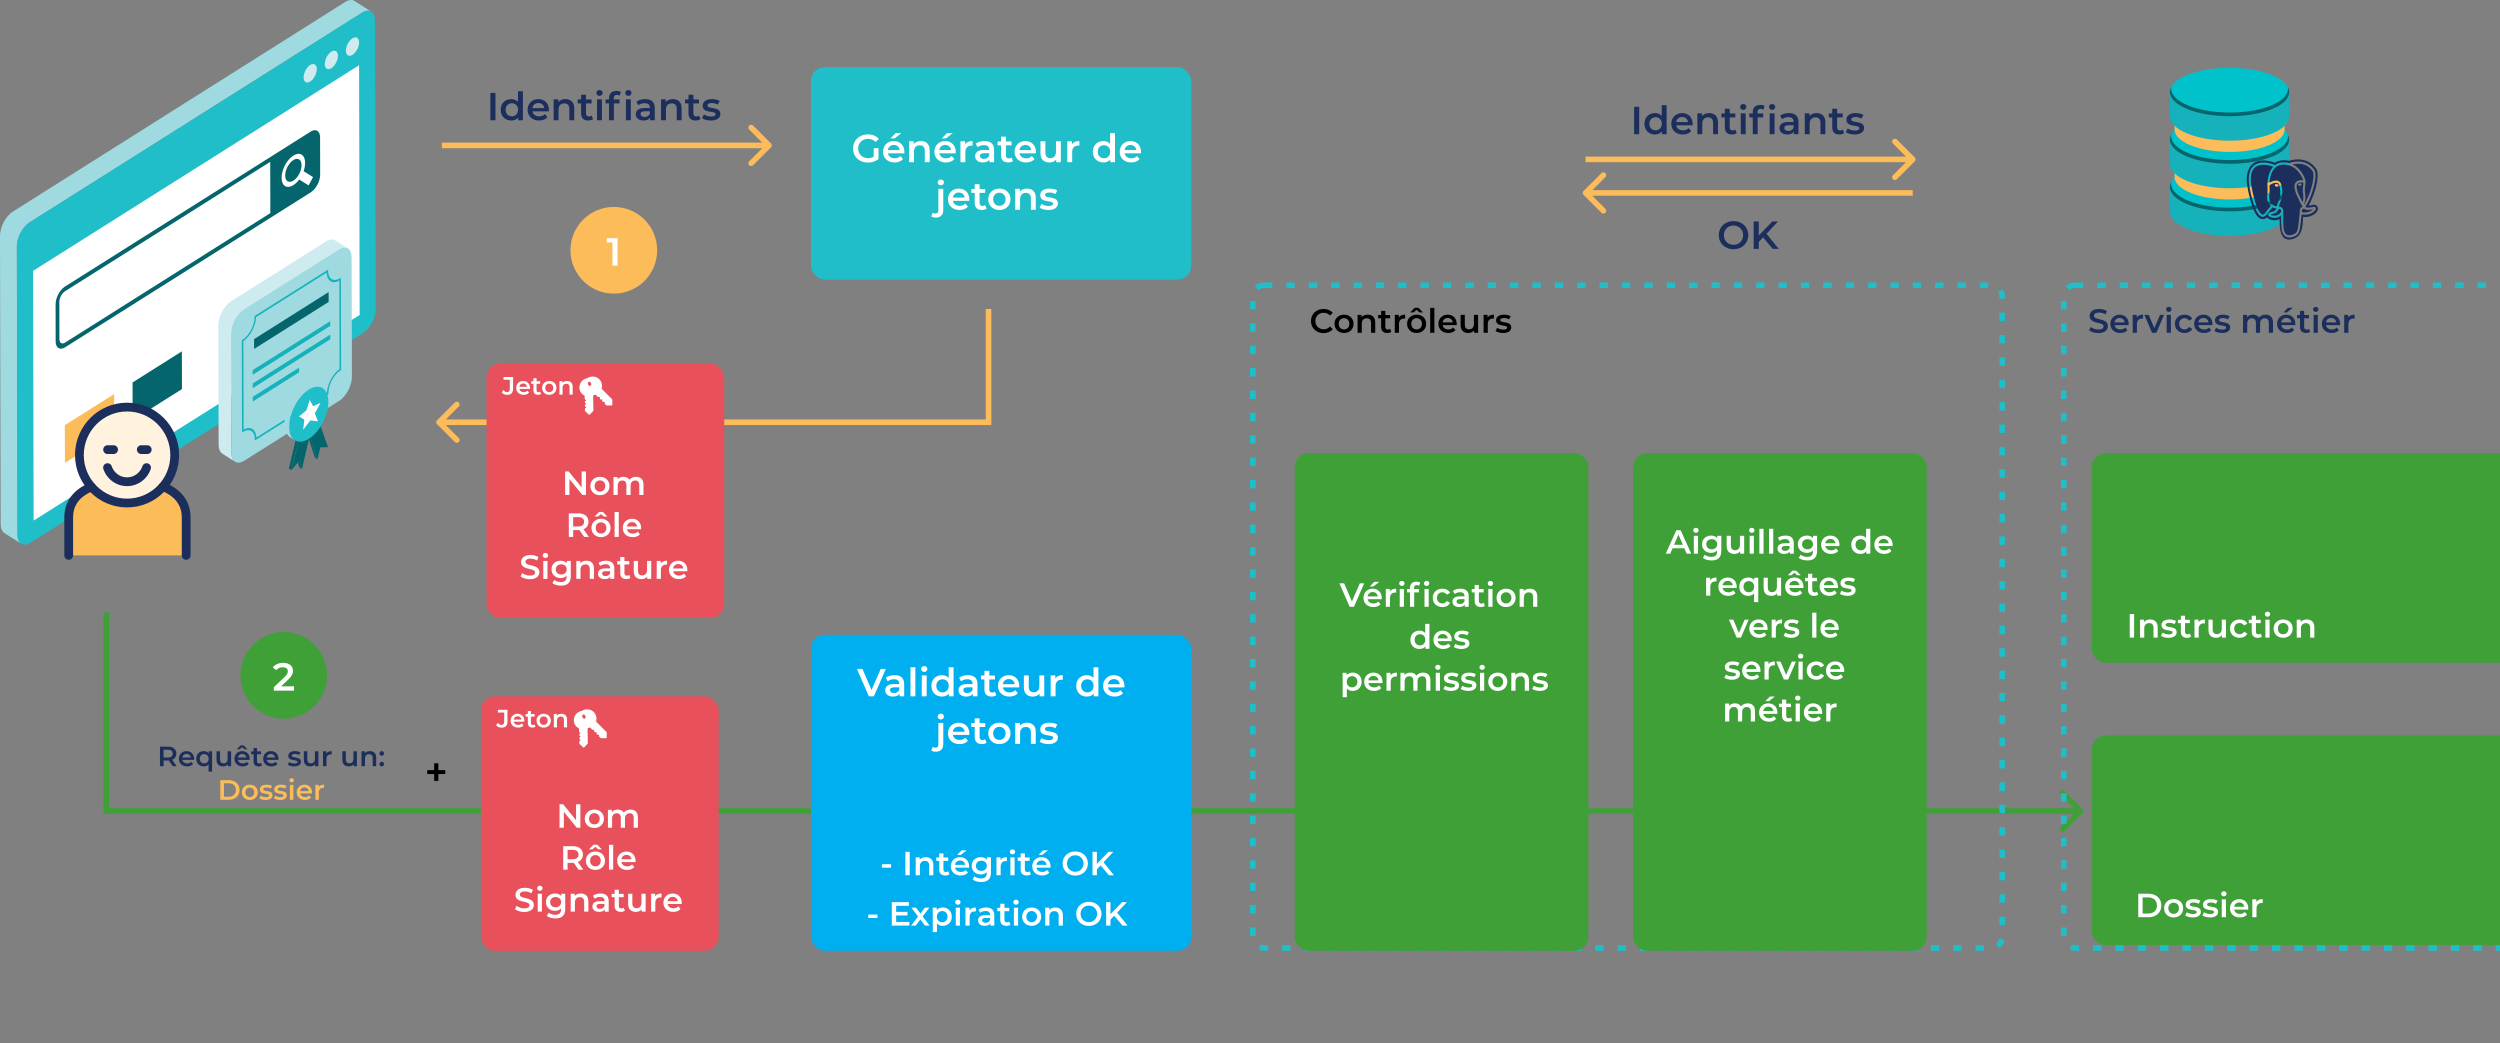 <svg width="894" height="373" fill="none" xmlns="http://www.w3.org/2000/svg"><rect width="100%" height="100%" fill="#808080" stroke="none"/><rect x="748" y="162" width="198" height="75" rx="5" fill="#3FA037"/><rect x="748" y="263" width="198" height="75" rx="5" fill="#3FA037"/><path d="M38 290h-1v1h1v-1zm706.707.707a.999.999 0 000-1.414l-6.364-6.364a.999.999 0 10-1.414 1.414l5.657 5.657-5.657 5.657a.999.999 0 101.414 1.414l6.364-6.364zM37 219v71h2v-71h-2zm1 72h706v-2H38v2z" fill="#3FA037"/><rect x="172" y="249" width="85" height="91" rx="5" fill="#E8505B"/><path d="M179.346 260.206c1.386 0 2.124-.729 2.124-2.214v-4.176h-3.411v.981h2.241v3.258c0 .774-.333 1.161-.981 1.161-.495 0-.909-.252-1.251-.72l-.666.801c.432.585 1.152.909 1.944.909zm8.175-2.466c0-1.503-1.026-2.484-2.43-2.484-1.431 0-2.484 1.026-2.484 2.457 0 1.431 1.044 2.466 2.655 2.466.828 0 1.503-.27 1.935-.783l-.603-.693c-.342.351-.765.522-1.305.522-.837 0-1.422-.45-1.557-1.152h3.771c.009-.108.018-.243.018-.333zm-2.43-1.584c.738 0 1.269.477 1.359 1.17h-2.727c.108-.702.639-1.17 1.368-1.17zm6.084 2.898a1.012 1.012 0 01-.63.198c-.432 0-.666-.252-.666-.72v-2.286h1.287v-.9h-1.287v-1.098h-1.125v1.098h-.792v.9h.792v2.313c0 1.062.603 1.62 1.656 1.62.405 0 .81-.108 1.08-.324l-.315-.801zm3.243 1.125c1.494 0 2.565-1.026 2.565-2.466 0-1.44-1.071-2.457-2.565-2.457-1.476 0-2.556 1.017-2.556 2.457s1.08 2.466 2.556 2.466zm0-.963c-.81 0-1.422-.585-1.422-1.503 0-.918.612-1.503 1.422-1.503.819 0 1.431.585 1.431 1.503 0 .918-.612 1.503-1.431 1.503zm6.367-3.96c-.702 0-1.287.234-1.656.675v-.621h-1.071v4.806h1.125v-2.43c0-.963.54-1.449 1.341-1.449.72 0 1.143.414 1.143 1.269v2.61h1.125v-2.754c0-1.449-.855-2.106-2.007-2.106zM206.003 287.6v5.688l-4.632-5.688h-1.284v8.4h1.548v-5.688l4.632 5.688h1.284v-8.4h-1.548zm6.535 8.484c1.992 0 3.42-1.368 3.42-3.288 0-1.92-1.428-3.276-3.42-3.276-1.968 0-3.408 1.356-3.408 3.276 0 1.92 1.44 3.288 3.408 3.288zm0-1.284c-1.08 0-1.896-.78-1.896-2.004s.816-2.004 1.896-2.004c1.092 0 1.908.78 1.908 2.004s-.816 2.004-1.908 2.004zm12.942-5.28c-1.02 0-1.884.408-2.4 1.068-.444-.72-1.224-1.068-2.16-1.068-.876 0-1.62.312-2.1.888v-.816h-1.428V296h1.5v-3.252c0-1.272.672-1.92 1.668-1.92.912 0 1.44.552 1.44 1.692V296h1.5v-3.252c0-1.272.684-1.92 1.668-1.92.912 0 1.44.552 1.44 1.692V296h1.5v-3.672c0-1.932-1.08-2.808-2.628-2.808zM208.581 311l-1.932-2.76c1.14-.444 1.788-1.38 1.788-2.652 0-1.86-1.368-2.988-3.576-2.988h-3.456v8.4h1.56v-2.448h1.896c.108 0 .216 0 .324-.012l1.716 2.46h1.68zm-1.716-5.412c0 1.056-.708 1.68-2.076 1.68h-1.824v-3.348h1.824c1.368 0 2.076.612 2.076 1.668zm6.042-2.76l1.056.888h1.236l-1.608-1.644h-1.368l-1.608 1.644h1.236l1.056-.888zm.012 1.692c-1.968 0-3.408 1.356-3.408 3.276 0 1.92 1.44 3.288 3.408 3.288 1.992 0 3.42-1.368 3.42-3.288 0-1.92-1.428-3.276-3.42-3.276zm0 5.28c-1.08 0-1.896-.78-1.896-2.004s.816-2.004 1.896-2.004c1.092 0 1.908.78 1.908 2.004s-.816 2.004-1.908 2.004zm4.854 1.2h1.5v-8.904h-1.5V311zm9.493-3.168c0-2.004-1.368-3.312-3.24-3.312-1.908 0-3.312 1.368-3.312 3.276 0 1.908 1.392 3.288 3.54 3.288 1.104 0 2.004-.36 2.58-1.044l-.804-.924c-.456.468-1.02.696-1.74.696-1.116 0-1.896-.6-2.076-1.536h5.028c.012-.144.024-.324.024-.444zm-3.24-2.112c.984 0 1.692.636 1.812 1.56h-3.636c.144-.936.852-1.56 1.824-1.56zm-36.54 20.4c2.304 0 3.396-1.152 3.396-2.496 0-3.084-4.98-1.92-4.98-3.708 0-.636.528-1.14 1.824-1.14.732 0 1.56.216 2.316.66l.492-1.212c-.732-.48-1.788-.744-2.796-.744-2.304 0-3.384 1.152-3.384 2.508 0 3.12 4.992 1.932 4.992 3.744 0 .624-.552 1.092-1.86 1.092-1.032 0-2.1-.384-2.772-.924l-.54 1.212c.696.6 2.004 1.008 3.312 1.008zm5.555-7.584c.564 0 .96-.408.96-.936 0-.492-.408-.864-.96-.864s-.96.396-.96.9.408.9.96.9zm-.756 7.464h1.5v-6.408h-1.5V326zm8.401-6.408v.852c-.528-.636-1.32-.924-2.22-.924-1.836 0-3.24 1.224-3.24 3.084s1.404 3.108 3.24 3.108c.864 0 1.62-.276 2.148-.852v.336c0 1.296-.624 1.944-2.04 1.944-.888 0-1.8-.3-2.364-.768l-.672 1.128c.732.6 1.92.912 3.12.912 2.244 0 3.456-1.056 3.456-3.384v-5.436h-1.428zm-1.992 4.848c-1.14 0-1.956-.744-1.956-1.836 0-1.08.816-1.812 1.956-1.812 1.128 0 1.944.732 1.944 1.812 0 1.092-.816 1.836-1.944 1.836zm9.028-4.92c-.936 0-1.716.312-2.208.9v-.828h-1.428V326h1.5v-3.24c0-1.284.72-1.932 1.788-1.932.96 0 1.524.552 1.524 1.692V326h1.5v-3.672c0-1.932-1.14-2.808-2.676-2.808zm7.026 0c-1.032 0-2.028.264-2.712.792l.588 1.092c.48-.396 1.224-.636 1.944-.636 1.068 0 1.596.516 1.596 1.392v.096h-1.656c-1.944 0-2.664.84-2.664 1.908 0 1.116.924 1.92 2.388 1.92.96 0 1.656-.312 2.016-.864v.78h1.416v-3.756c0-1.848-1.068-2.724-2.916-2.724zm-.204 5.472c-.768 0-1.224-.348-1.224-.888 0-.468.276-.852 1.296-.852h1.548v.744c-.252.66-.888.996-1.62.996zm8.477-.408c-.228.18-.528.264-.84.264-.576 0-.888-.336-.888-.96v-3.048h1.716v-1.2h-1.716v-1.464h-1.5v1.464h-1.056v1.2h1.056v3.084c0 1.416.804 2.16 2.208 2.16.54 0 1.08-.144 1.44-.432l-.42-1.068zm6.358-4.992v3.24c0 1.284-.708 1.932-1.752 1.932-.948 0-1.5-.552-1.5-1.716v-3.456h-1.5v3.66c0 1.932 1.116 2.832 2.76 2.832.828 0 1.584-.312 2.064-.9V326h1.428v-6.408h-1.5zm4.892.936v-.936h-1.428V326h1.5v-3.108c0-1.308.72-1.98 1.86-1.98.108 0 .216.012.348.036v-1.428c-1.068 0-1.848.336-2.28 1.008zm9.518 2.304c0-2.004-1.368-3.312-3.24-3.312-1.908 0-3.312 1.368-3.312 3.276 0 1.908 1.392 3.288 3.54 3.288 1.104 0 2.004-.36 2.58-1.044l-.804-.924c-.456.468-1.02.696-1.74.696-1.116 0-1.896-.6-2.076-1.536h5.028c.012-.144.024-.324.024-.444zm-3.24-2.112c.984 0 1.692.636 1.812 1.56h-3.636c.144-.936.852-1.56 1.824-1.56z" fill="#fff"/><g clip-path="url(#clip0)"><path d="M207.608 254.63a3.332 3.332 0 014.708-.002 3.33 3.33 0 01.813 3.379l3.75 3.748a.3.3 0 01.089.214l.001 1.712a.303.303 0 01-.303.303h-1.712a.306.306 0 01-.214-.088l-.428-.428a.307.307 0 01-.087-.249l.053-.46-.637-.06a.303.303 0 01-.273-.273l-.06-.637-.46.054a.298.298 0 01-.236-.075.3.3 0 01-.102-.226v-.563h-.553a.301.301 0 01-.214-.089l-.777-.765c-1.185.385-2.469.1-3.356-.787a3.332 3.332 0 01-.002-4.708zm.857 2.14a.908.908 0 101.283-1.285.908.908 0 00-1.283 1.285z" fill="#fff"/></g><g clip-path="url(#clip1)"><path d="M208.468 254.22a3.333 3.333 0 013.392 3.265 3.33 3.33 0 01-1.76 2.997l.101 5.301a.304.304 0 01-.085.216l-1.187 1.234a.303.303 0 01-.428.008l-1.234-1.188a.305.305 0 01-.093-.212l-.011-.606a.303.303 0 01.11-.239l.358-.294-.418-.485a.302.302 0 01-.007-.386l.399-.501-.369-.28a.301.301 0 01-.034-.451l.391-.406-.399-.384a.303.303 0 01-.093-.212l-.028-1.09c-1.12-.545-1.847-1.641-1.871-2.895a3.333 3.333 0 013.266-3.392zm-.868 2.136a.909.909 0 101.817-.037.909.909 0 00-1.817.037z" fill="#fff"/></g><g clip-path="url(#clip2)"><path d="M818.627 66.97v8.745c-.009 2.2-2.074 4.399-6.2 6.079-8.305 3.38-21.815 3.38-30.174 0-4.207-1.702-6.308-3.935-6.299-6.165v-8.745c-.009 2.23 2.092 4.463 6.299 6.165 8.358 3.38 21.869 3.38 30.174 0 4.126-1.68 6.191-3.878 6.2-6.08z" fill="#15B2BC"/><path d="M818.627 66.96c.008-4.781-9.539-8.673-21.323-8.691-11.784-.019-21.342 3.842-21.35 8.624-.008 4.782 9.539 8.673 21.323 8.692 11.784.018 21.343-3.843 21.35-8.625z" fill="#00C2CB"/><path d="M818.096 65.065c.513 2.4-1.472 4.868-5.982 6.705-8.133 3.31-21.364 3.311-29.55 0-4.564-1.846-6.59-4.331-6.087-6.743-1.522 2.798.392 5.845 5.776 8.022 8.358 3.381 21.869 3.38 30.174 0 5.324-2.167 7.198-5.197 5.669-7.984z" fill="#04666C"/><path d="M816.957 55.334v8.06c-.008 2.03-1.912 4.056-5.715 5.604-7.654 3.117-20.108 3.117-27.812 0-3.878-1.568-5.814-3.627-5.806-5.682v-8.06c-.008 2.055 1.928 4.114 5.806 5.682 7.704 3.116 20.158 3.116 27.812 0 3.803-1.549 5.707-3.575 5.715-5.604z" fill="#FDBC5A"/><path d="M818.627 49.961v8.745c-.009 2.202-2.074 4.4-6.2 6.08-8.305 3.38-21.816 3.38-30.174 0-4.207-1.702-6.308-3.935-6.299-6.165v-8.745c-.009 2.23 2.092 4.463 6.299 6.165 8.358 3.38 21.869 3.38 30.174 0 4.126-1.68 6.191-3.878 6.2-6.08z" fill="#15B2BC"/><path d="M818.627 49.952c.008-4.782-9.539-8.673-21.323-8.691-11.784-.02-21.343 3.842-21.35 8.624-.008 4.781 9.539 8.673 21.323 8.691 11.784.019 21.343-3.842 21.35-8.624z" fill="#00C2CB"/><path d="M818.096 48.057c.513 2.4-1.472 4.868-5.982 6.704-8.133 3.311-21.364 3.312-29.55 0-4.564-1.846-6.59-4.33-6.087-6.742-1.522 2.797.392 5.845 5.776 8.022 8.358 3.381 21.869 3.38 30.174 0 5.324-2.168 7.198-5.197 5.669-7.984z" fill="#04666C"/><path d="M816.957 38.326v8.06c-.008 2.03-1.912 4.055-5.715 5.603-7.654 3.117-20.108 3.117-27.812 0-3.878-1.568-5.814-3.626-5.806-5.682v-8.06c-.008 2.055 1.928 4.114 5.806 5.682 7.704 3.116 20.158 3.116 27.812 0 3.803-1.548 5.707-3.574 5.715-5.603z" fill="#FDBC5A"/><path d="M818.627 32.953v8.745c-.009 2.201-2.074 4.4-6.2 6.079-8.305 3.38-21.815 3.38-30.174 0-4.207-1.701-6.308-3.935-6.299-6.165v-8.745c-.009 2.23 2.092 4.464 6.299 6.165 8.358 3.381 21.869 3.38 30.174 0 4.126-1.68 6.191-3.878 6.2-6.08z" fill="#15B2BC"/><path d="M818.627 32.944c.008-4.782-9.539-8.674-21.323-8.692-11.784-.019-21.343 3.843-21.35 8.624-.008 4.782 9.539 8.673 21.323 8.692 11.784.018 21.343-3.843 21.35-8.624z" fill="#00C2CB"/><path d="M818.096 31.048c.513 2.4-1.472 4.869-5.982 6.705-8.133 3.31-21.364 3.311-29.55 0-4.564-1.846-6.59-4.33-6.087-6.743-1.522 2.798.392 5.845 5.776 8.022 8.358 3.381 21.869 3.38 30.174 0 5.324-2.167 7.198-5.197 5.669-7.984z" fill="#04666C"/><g clip-path="url(#clip3)"><path d="M821.729 57c-1.019.008-2.033.17-3.012.481l-.069.024a10.978 10.978 0 00-1.87-.197c-1.288-.024-2.395.318-3.287.887-.879-.334-2.703-.908-4.626-.794-1.338.08-2.799.525-3.881 1.773-1.08 1.248-1.651 3.18-1.53 5.808.033.725.222 1.908.536 3.44.313 1.53.754 3.324 1.304 4.96.55 1.636 1.153 3.105 2.094 4.104.47.5 1.118.92 1.881.886.536-.024 1.02-.28 1.438-.66.203.293.421.421.619.54.249.149.492.25.743.317.452.123 1.225.288 2.13.12.309-.057.634-.166.957-.323.012.394.027.78.041 1.17.045 1.238.073 2.381.413 3.384.055.163.205 1.007.795 1.75.591.746 1.747 1.211 3.065.903.93-.218 2.112-.61 2.897-1.83.776-1.207 1.126-2.938 1.195-5.745.017-.152.038-.28.06-.401l.185.018h.022c.992.049 2.067-.105 2.966-.562.796-.402 1.399-.81 1.837-1.532.11-.18.23-.396.263-.769.033-.372-.163-.955-.488-1.224-.65-.54-1.059-.335-1.498-.235a6.307 6.307 0 01-1.314.174 28.913 28.913 0 002.687-6.982c.307-1.29.478-2.48.493-3.52.014-1.041-.064-1.962-.635-2.759-1.783-2.49-4.291-3.177-6.23-3.201-.06-.001-.121-.003-.181-.001V57zm-.051.764c1.835-.019 4.179.544 5.862 2.894.378.528.491 1.3.478 2.25-.014.95-.175 2.087-.469 3.333a28.079 28.079 0 01-3.168 7.75.822.822 0 00.173.103c.317.144 1.04.267 2.482-.057.363-.084.629-.14.904.09.067.062.12.14.155.228s.05.183.045.28a.873.873 0 01-.142.4c-.279.458-.829.892-1.534 1.249-.624.318-1.52.484-2.314.493-.398.005-.765-.028-1.077-.135l-.02-.008c-.12 1.266-.397 3.766-.577 4.907-.144.92-.397 1.651-.879 2.198-.481.547-1.162.877-2.079 1.092-1.135.266-1.963-.02-2.496-.511-.533-.49-.777-1.14-.923-1.538-.101-.275-.153-.63-.204-1.106a26.598 26.598 0 01-.112-1.713 65.834 65.834 0 01-.033-3.014 3.243 3.243 0 01-1.697.908c-.753.14-1.426.002-1.827-.107a2.37 2.37 0 01-.569-.24c-.186-.11-.363-.232-.481-.475a.727.727 0 01-.062-.455.74.74 0 01.238-.395c.217-.193.503-.3.935-.398.786-.177 1.061-.297 1.228-.442.142-.124.303-.375.587-.743l-.003-.05a3.025 3.025 0 01-1.454-.427 51.003 51.003 0 00-2.023 2.5c-.43.56-.905.883-1.406.906-.5.024-.953-.252-1.338-.66-.769-.815-1.382-2.219-1.917-3.805-.533-1.587-.968-3.353-1.276-4.859-.309-1.505-.492-2.718-.518-3.304-.115-2.487.417-4.163 1.331-5.22.914-1.057 2.167-1.457 3.388-1.534 2.193-.137 4.275.698 4.696.877.811-.602 1.856-.977 3.162-.953.62.01 1.237.097 1.838.26l.022-.01c.265-.102.535-.188.808-.256a9.686 9.686 0 012.265-.3l.001-.003zm.166.8h-.16c-.626.01-1.25.087-1.863.23 1.363.66 2.392 1.675 3.117 2.688.503.701.919 1.473 1.237 2.294.121.315.202.581.247.788.023.104.039.191.044.282.002.045.005.092-.013.172 0 .004-.005.012-.006.015.032 1.047-.205 1.757-.233 2.755-.022.724.147 1.575.189 2.503.039.872-.057 1.83-.575 2.77.043.057.083.115.124.172 1.372-2.36 2.36-4.97 2.887-7.195.282-1.198.432-2.284.445-3.144.011-.86-.135-1.484-.322-1.744-1.468-2.05-3.454-2.572-5.118-2.586zm-5.238.307c-1.292.003-2.22.43-2.923 1.069-.725.66-1.211 1.565-1.531 2.49-.379 1.1-.509 2.163-.56 2.884l.014-.01c.39-.238.903-.477 1.452-.616.549-.137 1.14-.18 1.676.047.536.227.979.76 1.14 1.57.769 3.891-.24 5.338-.612 6.43-.141.395-.262.8-.362 1.21.047-.012.094-.026.141-.031.263-.024.468.072.591.129.374.17.631.525.77.932.036.106.062.22.077.339a.41.41 0 01.022.152 73.054 73.054 0 00.014 4.465c.026.642.063 1.209.11 1.656.047.445.114.784.156.899.14.382.345.883.714 1.223.37.34.9.566 1.869.34.84-.198 1.358-.471 1.705-.864.345-.393.552-.94.684-1.778.198-1.254.596-4.891.644-5.576-.022-.516.048-.913.199-1.215.156-.31.396-.5.604-.603.104-.051.201-.086.281-.111a7.11 7.11 0 00-.266-.388 5.44 5.44 0 01-.728-1.313 10.706 10.706 0 00-.281-.577c-.145-.287-.329-.645-.522-1.048-.385-.806-.803-1.783-1.021-2.735-.216-.951-.248-1.935.307-2.63.492-.616 1.356-.872 2.653-.728-.038-.126-.061-.23-.126-.397a9.573 9.573 0 00-1.138-2.107c-1.099-1.535-2.878-3.057-5.627-3.106h-.126v-.002zm-7.263.062c-.139 0-.277.005-.415.013-1.105.07-2.149.42-2.896 1.284-.748.865-1.24 2.283-1.133 4.63.021.445.198 1.69.502 3.168.303 1.48.733 3.22 1.249 4.757.517 1.537 1.144 2.875 1.739 3.508.299.317.56.445.796.434.237-.012.522-.161.871-.619a50.62 50.62 0 011.979-2.446 4.21 4.21 0 01-1.078-1.703 4.548 4.548 0 01-.198-2.06 16.17 16.17 0 00.115-2.36c-.013-.636-.054-1.059-.054-1.323a.086.086 0 010-.023v-.006l-.002-.007v-.001c0-1.375.219-2.74.648-4.033.306-.889.762-1.792 1.445-2.523-.671-.241-1.863-.609-3.153-.678a7.601 7.601 0 00-.416-.012h.001zm13.557 6.31c-.742.01-1.159.22-1.377.493-.31.388-.339 1.069-.147 1.908.191.84.587 1.778.959 2.558.186.39.366.742.512 1.028.146.286.253.49.319.663.06.16.127.3.195.432.287-.663.339-1.314.309-1.993-.038-.84-.216-1.698-.19-2.568.029-1.016.213-1.678.23-2.464a5.83 5.83 0 00-.81-.057zm-9.003.137a2.835 2.835 0 00-.674.088c-.44.117-.864.297-1.261.537-.134.078-.262.17-.381.272l-.024.024c.006.174.038.597.051 1.22.013.68-.002 1.549-.123 2.489-.261 2.043 1.096 3.734 2.69 3.737.093-.42.246-.845.4-1.293.443-1.307 1.317-2.26.581-5.98-.12-.61-.358-.855-.686-.994a1.49 1.49 0 00-.573-.1zm8.657.244h.054c.073.002.139.01.197.026.059.014.11.036.151.066a.192.192 0 01.082.13l-.001.01h.001-.001a.31.31 0 01-.038.162.782.782 0 01-.121.179.722.722 0 01-.422.253.603.603 0 01-.448-.123.702.702 0 01-.142-.14.33.33 0 01-.069-.153.225.225 0 01.046-.152.422.422 0 01.128-.108c.105-.064.247-.112.408-.139a1.3 1.3 0 01.175-.015v.004zm-8.551.2c.058 0 .119.006.181.016.167.025.316.074.43.145a.494.494 0 01.145.127.274.274 0 01.059.203.37.37 0 01-.082.184.718.718 0 01-.156.156.656.656 0 01-.49.135.78.78 0 01-.459-.273.854.854 0 01-.129-.196.36.36 0 01-.045-.211c.016-.13.114-.196.209-.233a.873.873 0 01.336-.048l.001-.005zm9.907 8.772l-.004.001c-.16.063-.293.09-.404.144a.514.514 0 00-.262.255c-.068.138-.128.381-.11.796a.531.531 0 00.162.083c.187.062.501.103.851.097.697-.008 1.556-.186 2.012-.418.374-.19.721-.437 1.031-.735h-.001c-1.524.344-2.384.252-2.912.015a1.415 1.415 0 01-.363-.24v.002zm-8.782.112h-.023c-.058.006-.142.028-.305.225-.381.466-.514.758-.828 1.032-.314.272-.722.418-1.536.6-.258.058-.406.121-.504.173.031.028.028.036.076.063.119.072.272.135.396.17.35.095.925.206 1.525.095.601-.112 1.225-.426 1.758-1.242.091-.141.101-.349.026-.572-.077-.224-.244-.416-.362-.47a.669.669 0 00-.223-.071v-.003z" fill="#1C2E5C"/></g></g><rect x="290" y="24" width="136" height="76" rx="5" fill="#1FBEC8"/><rect x="290" y="227" width="136" height="113" rx="5" fill="#00AFF0"/><path d="M312.432 56.04c-.63.364-1.316.504-2.016.504-2.072 0-3.542-1.456-3.542-3.444 0-2.03 1.47-3.444 3.556-3.444 1.05 0 1.932.35 2.702 1.12l1.148-1.12c-.924-1.05-2.296-1.596-3.934-1.596-3.066 0-5.306 2.114-5.306 5.04s2.24 5.04 5.278 5.04c1.386 0 2.814-.42 3.836-1.246v-3.906h-1.722v3.052zm9.932-8.456h-2.058l-1.89 1.918h1.512l2.436-1.918zm1.05 6.72c0-2.338-1.596-3.864-3.78-3.864-2.226 0-3.864 1.596-3.864 3.822s1.624 3.836 4.13 3.836c1.288 0 2.338-.42 3.01-1.218l-.938-1.078c-.532.546-1.19.812-2.03.812-1.302 0-2.212-.7-2.422-1.792h5.866c.014-.168.028-.378.028-.518zm-3.78-2.464c1.148 0 1.974.742 2.114 1.82h-4.242c.168-1.092.994-1.82 2.128-1.82zm9.703-1.4c-1.092 0-2.002.364-2.576 1.05v-.966h-1.666V58h1.75v-3.78c0-1.498.84-2.254 2.086-2.254 1.12 0 1.778.644 1.778 1.974V58h1.75v-4.284c0-2.254-1.33-3.276-3.122-3.276zm11.389-2.856h-2.058l-1.89 1.918h1.512l2.436-1.918zm1.05 6.72c0-2.338-1.596-3.864-3.78-3.864-2.226 0-3.864 1.596-3.864 3.822s1.624 3.836 4.13 3.836c1.288 0 2.338-.42 3.01-1.218l-.938-1.078c-.532.546-1.19.812-2.03.812-1.302 0-2.212-.7-2.422-1.792h5.866c.014-.168.028-.378.028-.518zm-3.78-2.464c1.148 0 1.974.742 2.114 1.82h-4.242c.168-1.092.994-1.82 2.128-1.82zm7.127-.224v-1.092h-1.666V58h1.75v-3.626c0-1.526.84-2.31 2.17-2.31.126 0 .252.014.406.042V50.44c-1.246 0-2.156.392-2.66 1.176zm6.959-1.176c-1.204 0-2.366.308-3.164.924l.686 1.274c.56-.462 1.428-.742 2.268-.742 1.246 0 1.862.602 1.862 1.624v.112h-1.932c-2.268 0-3.108.98-3.108 2.226 0 1.302 1.078 2.24 2.786 2.24 1.12 0 1.932-.364 2.352-1.008V58h1.652v-4.382c0-2.156-1.246-3.178-3.402-3.178zm-.238 6.384c-.896 0-1.428-.406-1.428-1.036 0-.546.322-.994 1.512-.994h1.806v.868c-.294.77-1.036 1.162-1.89 1.162zm9.89-.476c-.266.21-.616.308-.98.308-.672 0-1.036-.392-1.036-1.12V51.98h2.002v-1.4h-2.002v-1.708h-1.75v1.708h-1.232v1.4h1.232v3.598c0 1.652.938 2.52 2.576 2.52.63 0 1.26-.168 1.68-.504l-.49-1.246zm8.712-2.044c0-2.338-1.596-3.864-3.78-3.864-2.226 0-3.864 1.596-3.864 3.822s1.624 3.836 4.13 3.836c1.288 0 2.338-.42 3.01-1.218l-.938-1.078c-.532.546-1.19.812-2.03.812-1.302 0-2.212-.7-2.422-1.792h5.866c.014-.168.028-.378.028-.518zm-3.78-2.464c1.148 0 1.974.742 2.114 1.82h-4.242c.168-1.092.994-1.82 2.128-1.82zm10.949-1.316v3.78c0 1.498-.826 2.254-2.044 2.254-1.106 0-1.75-.644-1.75-2.002v-4.032h-1.75v4.27c0 2.254 1.302 3.304 3.22 3.304.966 0 1.848-.364 2.408-1.05V58h1.666v-7.476h-1.75zm5.707 1.092v-1.092h-1.666V58h1.75v-3.626c0-1.526.84-2.31 2.17-2.31.126 0 .252.014.406.042V50.44c-1.246 0-2.156.392-2.66 1.176zm13.654-4.004v3.836c-.588-.686-1.442-1.008-2.408-1.008-2.17 0-3.78 1.498-3.78 3.822s1.61 3.836 3.78 3.836c1.022 0 1.89-.35 2.478-1.064V58h1.68V47.612h-1.75zm-2.198 8.988c-1.26 0-2.226-.91-2.226-2.338s.966-2.338 2.226-2.338 2.226.91 2.226 2.338-.966 2.338-2.226 2.338zm13.265-2.296c0-2.338-1.596-3.864-3.78-3.864-2.226 0-3.864 1.596-3.864 3.822s1.624 3.836 4.13 3.836c1.288 0 2.338-.42 3.01-1.218l-.938-1.078c-.532.546-1.19.812-2.03.812-1.302 0-2.212-.7-2.422-1.792h5.866c.014-.168.028-.378.028-.518zm-3.78-2.464c1.148 0 1.974.742 2.114 1.82h-4.242c.168-1.092.994-1.82 2.128-1.82zm-67.832 14.452c.658 0 1.12-.476 1.12-1.092 0-.574-.476-1.008-1.12-1.008-.644 0-1.12.462-1.12 1.05 0 .588.476 1.05 1.12 1.05zm-1.722 11.522c1.666 0 2.604-1.036 2.604-2.674v-7.616h-1.75v7.658c0 .798-.364 1.19-1.008 1.19-.392 0-.756-.098-1.022-.294l-.504 1.302c.406.308 1.036.434 1.68.434zm11.927-6.51c0-2.338-1.596-3.864-3.78-3.864-2.226 0-3.864 1.596-3.864 3.822s1.624 3.836 4.13 3.836c1.288 0 2.338-.42 3.01-1.218l-.938-1.078c-.532.546-1.19.812-2.03.812-1.302 0-2.212-.7-2.422-1.792h5.866c.014-.168.028-.378.028-.518zm-3.78-2.464c1.148 0 1.974.742 2.114 1.82h-4.242c.168-1.092.994-1.82 2.128-1.82zm9.465 4.508c-.266.21-.616.308-.98.308-.672 0-1.036-.392-1.036-1.12V68.98h2.002v-1.4h-2.002v-1.708h-1.75v1.708h-1.232v1.4h1.232v3.598c0 1.652.938 2.52 2.576 2.52.63 0 1.26-.168 1.68-.504l-.49-1.246zm5.043 1.75c2.324 0 3.99-1.596 3.99-3.836 0-2.24-1.666-3.822-3.99-3.822-2.296 0-3.976 1.582-3.976 3.822s1.68 3.836 3.976 3.836zm0-1.498c-1.26 0-2.212-.91-2.212-2.338s.952-2.338 2.212-2.338c1.274 0 2.226.91 2.226 2.338s-.952 2.338-2.226 2.338zm9.906-6.16c-1.092 0-2.002.364-2.576 1.05v-.966h-1.666V75h1.75v-3.78c0-1.498.84-2.254 2.086-2.254 1.12 0 1.778.644 1.778 1.974V75h1.75v-4.284c0-2.254-1.33-3.276-3.122-3.276zm7.652 7.658c2.1 0 3.388-.91 3.388-2.31 0-2.926-4.62-1.582-4.62-3.094 0-.49.504-.84 1.568-.84.714 0 1.428.14 2.142.56l.672-1.33c-.672-.406-1.806-.644-2.8-.644-2.016 0-3.29.924-3.29 2.338 0 2.982 4.62 1.638 4.62 3.066 0 .518-.462.826-1.568.826-.938 0-1.946-.308-2.604-.742l-.672 1.33c.672.476 1.918.84 3.164.84zM314.951 239.2l-3.29 7.56-3.262-7.56h-1.974l4.284 9.8h1.792l4.27-9.8h-1.82zm4.982 2.24c-1.204 0-2.366.308-3.164.924l.686 1.274c.56-.462 1.428-.742 2.268-.742 1.246 0 1.862.602 1.862 1.624v.112h-1.932c-2.268 0-3.108.98-3.108 2.226 0 1.302 1.078 2.24 2.786 2.24 1.12 0 1.932-.364 2.352-1.008v.91h1.652v-4.382c0-2.156-1.246-3.178-3.402-3.178zm-.238 6.384c-.896 0-1.428-.406-1.428-1.036 0-.546.322-.994 1.512-.994h1.806v.868c-.294.77-1.036 1.162-1.89 1.162zm5.886 1.176h1.75v-10.388h-1.75V249zm4.928-8.708c.658 0 1.12-.476 1.12-1.092 0-.574-.476-1.008-1.12-1.008-.644 0-1.12.462-1.12 1.05 0 .588.476 1.05 1.12 1.05zm-.882 8.708h1.75v-7.476h-1.75V249zm9.619-10.388v3.836c-.588-.686-1.442-1.008-2.408-1.008-2.17 0-3.78 1.498-3.78 3.822s1.61 3.836 3.78 3.836c1.022 0 1.89-.35 2.478-1.064V249h1.68v-10.388h-1.75zm-2.198 8.988c-1.26 0-2.226-.91-2.226-2.338s.966-2.338 2.226-2.338 2.226.91 2.226 2.338-.966 2.338-2.226 2.338zm9.094-6.16c-1.204 0-2.366.308-3.164.924l.686 1.274c.56-.462 1.428-.742 2.268-.742 1.246 0 1.862.602 1.862 1.624v.112h-1.932c-2.268 0-3.108.98-3.108 2.226 0 1.302 1.078 2.24 2.786 2.24 1.12 0 1.932-.364 2.352-1.008v.91h1.652v-4.382c0-2.156-1.246-3.178-3.402-3.178zm-.238 6.384c-.896 0-1.428-.406-1.428-1.036 0-.546.322-.994 1.512-.994h1.806v.868c-.294.77-1.036 1.162-1.89 1.162zm9.89-.476c-.266.21-.616.308-.98.308-.672 0-1.036-.392-1.036-1.12v-3.556h2.002v-1.4h-2.002v-1.708h-1.75v1.708h-1.232v1.4h1.232v3.598c0 1.652.938 2.52 2.576 2.52.63 0 1.26-.168 1.68-.504l-.49-1.246zm8.711-2.044c0-2.338-1.596-3.864-3.78-3.864-2.226 0-3.864 1.596-3.864 3.822s1.624 3.836 4.13 3.836c1.288 0 2.338-.42 3.01-1.218l-.938-1.078c-.532.546-1.19.812-2.03.812-1.302 0-2.212-.7-2.422-1.792h5.866c.014-.168.028-.378.028-.518zm-3.78-2.464c1.148 0 1.974.742 2.114 1.82h-4.242c.168-1.092.994-1.82 2.128-1.82zm10.949-1.316v3.78c0 1.498-.826 2.254-2.044 2.254-1.106 0-1.75-.644-1.75-2.002v-4.032h-1.75v4.27c0 2.254 1.302 3.304 3.22 3.304.966 0 1.848-.364 2.408-1.05V249h1.666v-7.476h-1.75zm5.707 1.092v-1.092h-1.666V249h1.75v-3.626c0-1.526.84-2.31 2.17-2.31.126 0 .252.014.406.042v-1.666c-1.246 0-2.156.392-2.66 1.176zm13.654-4.004v3.836c-.588-.686-1.442-1.008-2.408-1.008-2.17 0-3.78 1.498-3.78 3.822s1.61 3.836 3.78 3.836c1.022 0 1.89-.35 2.478-1.064V249h1.68v-10.388h-1.75zm-2.198 8.988c-1.26 0-2.226-.91-2.226-2.338s.966-2.338 2.226-2.338 2.226.91 2.226 2.338-.966 2.338-2.226 2.338zm13.266-2.296c0-2.338-1.596-3.864-3.78-3.864-2.226 0-3.864 1.596-3.864 3.822s1.624 3.836 4.13 3.836c1.288 0 2.338-.42 3.01-1.218l-.938-1.078c-.532.546-1.19.812-2.03.812-1.302 0-2.212-.7-2.422-1.792h5.866c.014-.168.028-.378.028-.518zm-3.78-2.464c1.148 0 1.974.742 2.114 1.82h-4.242c.168-1.092.994-1.82 2.128-1.82zm-61.892 14.452c.658 0 1.12-.476 1.12-1.092 0-.574-.476-1.008-1.12-1.008-.644 0-1.12.462-1.12 1.05 0 .588.476 1.05 1.12 1.05zm-1.722 11.522c1.666 0 2.604-1.036 2.604-2.674v-7.616h-1.75v7.658c0 .798-.364 1.19-1.008 1.19-.392 0-.756-.098-1.022-.294l-.504 1.302c.406.308 1.036.434 1.68.434zm11.927-6.51c0-2.338-1.596-3.864-3.78-3.864-2.226 0-3.864 1.596-3.864 3.822s1.624 3.836 4.13 3.836c1.288 0 2.338-.42 3.01-1.218l-.938-1.078c-.532.546-1.19.812-2.03.812-1.302 0-2.212-.7-2.422-1.792h5.866c.014-.168.028-.378.028-.518zm-3.78-2.464c1.148 0 1.974.742 2.114 1.82h-4.242c.168-1.092.994-1.82 2.128-1.82zm9.465 4.508c-.266.21-.616.308-.98.308-.672 0-1.036-.392-1.036-1.12v-3.556h2.002v-1.4h-2.002v-1.708h-1.75v1.708h-1.232v1.4h1.232v3.598c0 1.652.938 2.52 2.576 2.52.63 0 1.26-.168 1.68-.504l-.49-1.246zm5.043 1.75c2.324 0 3.99-1.596 3.99-3.836 0-2.24-1.666-3.822-3.99-3.822-2.296 0-3.976 1.582-3.976 3.822s1.68 3.836 3.976 3.836zm0-1.498c-1.26 0-2.212-.91-2.212-2.338s.952-2.338 2.212-2.338c1.274 0 2.226.91 2.226 2.338s-.952 2.338-2.226 2.338zm9.906-6.16c-1.092 0-2.002.364-2.576 1.05v-.966h-1.666V266h1.75v-3.78c0-1.498.84-2.254 2.086-2.254 1.12 0 1.778.644 1.778 1.974V266h1.75v-4.284c0-2.254-1.33-3.276-3.122-3.276zm7.652 7.658c2.1 0 3.388-.91 3.388-2.31 0-2.926-4.62-1.582-4.62-3.094 0-.49.504-.84 1.568-.84.714 0 1.428.14 2.142.56l.672-1.33c-.672-.406-1.806-.644-2.8-.644-2.016 0-3.29.924-3.29 2.338 0 2.982 4.62 1.638 4.62 3.066 0 .518-.462.826-1.568.826-.938 0-1.946-.308-2.604-.742l-.672 1.33c.672.476 1.918.84 3.164.84zM310.496 328.288h3.3v-1.248h-3.3v1.248zm9.962 1.404v-2.316h4.056v-1.284h-4.056v-2.184h4.572V322.6h-6.132v8.4h6.3v-1.308h-4.74zM332.447 331l-2.508-3.276 2.4-3.132h-1.62l-1.572 2.1-1.572-2.1h-1.668l2.388 3.156-2.496 3.252h1.656l1.656-2.22 1.644 2.22h1.692zm4.659-6.48c-.876 0-1.62.3-2.124.912v-.84h-1.428v8.736h1.5v-3.108c.516.588 1.236.864 2.052.864 1.872 0 3.252-1.296 3.252-3.288 0-1.98-1.38-3.276-3.252-3.276zm-.168 5.28c-1.08 0-1.908-.78-1.908-2.004s.828-2.004 1.908-2.004 1.896.78 1.896 2.004-.816 2.004-1.896 2.004zm5.599-6.264c.564 0 .96-.408.96-.936 0-.492-.408-.864-.96-.864s-.96.396-.96.9.408.9.96.9zm-.756 7.464h1.5v-6.408h-1.5V331zm4.897-5.472v-.936h-1.428V331h1.5v-3.108c0-1.308.72-1.98 1.86-1.98.108 0 .216.012.348.036v-1.428c-1.068 0-1.848.336-2.28 1.008zm5.965-1.008c-1.032 0-2.028.264-2.712.792l.588 1.092c.48-.396 1.224-.636 1.944-.636 1.068 0 1.596.516 1.596 1.392v.096h-1.656c-1.944 0-2.664.84-2.664 1.908 0 1.116.924 1.92 2.388 1.92.96 0 1.656-.312 2.016-.864v.78h1.416v-3.756c0-1.848-1.068-2.724-2.916-2.724zm-.204 5.472c-.768 0-1.224-.348-1.224-.888 0-.468.276-.852 1.296-.852h1.548v.744c-.252.66-.888.996-1.62.996zm8.477-.408c-.228.18-.528.264-.84.264-.576 0-.888-.336-.888-.96v-3.048h1.716v-1.2h-1.716v-1.464h-1.5v1.464h-1.056v1.2h1.056v3.084c0 1.416.804 2.16 2.208 2.16.54 0 1.08-.144 1.44-.432l-.42-1.068zm2.41-6.048c.564 0 .96-.408.96-.936 0-.492-.408-.864-.96-.864s-.96.396-.96.9.408.9.96.9zM362.57 331h1.5v-6.408h-1.5V331zm6.349.084c1.992 0 3.42-1.368 3.42-3.288 0-1.92-1.428-3.276-3.42-3.276-1.968 0-3.408 1.356-3.408 3.276 0 1.92 1.44 3.288 3.408 3.288zm0-1.284c-1.08 0-1.896-.78-1.896-2.004s.816-2.004 1.896-2.004c1.092 0 1.908.78 1.908 2.004s-.816 2.004-1.908 2.004zm8.49-5.28c-.936 0-1.716.312-2.208.9v-.828h-1.428V331h1.5v-3.24c0-1.284.72-1.932 1.788-1.932.96 0 1.524.552 1.524 1.692V331h1.5v-3.672c0-1.932-1.14-2.808-2.676-2.808zm11.963 6.6c2.604 0 4.524-1.824 4.524-4.32 0-2.496-1.92-4.32-4.524-4.32s-4.524 1.836-4.524 4.32 1.92 4.32 4.524 4.32zm0-1.368c-1.692 0-2.952-1.236-2.952-2.952s1.26-2.952 2.952-2.952 2.952 1.236 2.952 2.952-1.26 2.952-2.952 2.952zM401.406 331h1.824l-3.744-4.644 3.528-3.756h-1.752l-4.152 4.308V322.6h-1.56v8.4h1.56v-2.148l1.332-1.368 2.964 3.516zM315.359 310.288h3.3v-1.248h-3.3v1.248zm8.402 2.712h1.56v-8.4h-1.56v8.4zm7.324-6.48c-.936 0-1.716.312-2.208.9v-.828h-1.428V313h1.5v-3.24c0-1.284.72-1.932 1.788-1.932.96 0 1.524.552 1.524 1.692V313h1.5v-3.672c0-1.932-1.14-2.808-2.676-2.808zm8.011 5.064c-.228.18-.528.264-.84.264-.576 0-.888-.336-.888-.96v-3.048h1.716v-1.2h-1.716v-1.464h-1.5v1.464h-1.056v1.2h1.056v3.084c0 1.416.804 2.16 2.208 2.16.54 0 1.08-.144 1.44-.432l-.42-1.068zm6.567-7.512h-1.764l-1.62 1.644h1.296l2.088-1.644zm.9 5.76c0-2.004-1.368-3.312-3.24-3.312-1.908 0-3.312 1.368-3.312 3.276 0 1.908 1.392 3.288 3.54 3.288 1.104 0 2.004-.36 2.58-1.044l-.804-.924c-.456.468-1.02.696-1.74.696-1.116 0-1.896-.6-2.076-1.536h5.028c.012-.144.024-.324.024-.444zm-3.24-2.112c.984 0 1.692.636 1.812 1.56h-3.636c.144-.936.852-1.56 1.824-1.56zm9.613-1.128v.852c-.528-.636-1.32-.924-2.22-.924-1.836 0-3.24 1.224-3.24 3.084s1.404 3.108 3.24 3.108c.864 0 1.62-.276 2.148-.852v.336c0 1.296-.624 1.944-2.04 1.944-.888 0-1.8-.3-2.364-.768l-.672 1.128c.732.6 1.92.912 3.12.912 2.244 0 3.456-1.056 3.456-3.384v-5.436h-1.428zm-1.992 4.848c-1.14 0-1.956-.744-1.956-1.836 0-1.08.816-1.812 1.956-1.812 1.128 0 1.944.732 1.944 1.812 0 1.092-.816 1.836-1.944 1.836zm6.82-3.912v-.936h-1.428V313h1.5v-3.108c0-1.308.72-1.98 1.86-1.98.108 0 .216.012.348.036v-1.428c-1.068 0-1.848.336-2.28 1.008zm4.308-1.992c.564 0 .96-.408.96-.936 0-.492-.408-.864-.96-.864s-.96.396-.96.9.408.9.96.9zm-.756 7.464h1.5v-6.408h-1.5V313zm6.901-1.416c-.228.18-.528.264-.84.264-.576 0-.888-.336-.888-.96v-3.048h1.716v-1.2h-1.716v-1.464h-1.5v1.464h-1.056v1.2h1.056v3.084c0 1.416.804 2.16 2.208 2.16.54 0 1.08-.144 1.44-.432l-.42-1.068zm6.567-7.512h-1.764l-1.62 1.644h1.296l2.088-1.644zm.9 5.76c0-2.004-1.368-3.312-3.24-3.312-1.908 0-3.312 1.368-3.312 3.276 0 1.908 1.392 3.288 3.54 3.288 1.104 0 2.004-.36 2.58-1.044l-.804-.924c-.456.468-1.02.696-1.74.696-1.116 0-1.896-.6-2.076-1.536h5.028c.012-.144.024-.324.024-.444zm-3.24-2.112c.984 0 1.692.636 1.812 1.56h-3.636c.144-.936.852-1.56 1.824-1.56zm12.065 5.4c2.604 0 4.524-1.824 4.524-4.32 0-2.496-1.92-4.32-4.524-4.32s-4.524 1.836-4.524 4.32 1.92 4.32 4.524 4.32zm0-1.368c-1.692 0-2.952-1.236-2.952-2.952s1.26-2.952 2.952-2.952 2.952 1.236 2.952 2.952-1.26 2.952-2.952 2.952zM396.543 313h1.824l-3.744-4.644 3.528-3.756h-1.752l-4.152 4.308V304.6h-1.56v8.4h1.56v-2.148l1.332-1.368 2.964 3.516z" fill="#fff"/><path d="M126.754.34c-.836-.532-1.994-.457-3.271.348L4.593 75.674C2.046 77.281-.008 81.167 0 84.352L.247 187.41c.004 1.581.515 2.694 1.34 3.218l6.025 3.825c-.825-.524-1.336-1.637-1.34-3.218l-.247-103.06c-.008-3.184 2.046-7.07 4.593-8.677l118.89-74.986c1.277-.805 2.435-.88 3.271-.349L126.754.34z" fill="#A0DAE1"/><path d="M129.508 4.513c2.537-1.6 4.604-.313 4.613 2.871l.246 103.06c.009 3.184-2.045 7.071-4.582 8.671l-118.89 74.986c-2.548 1.607-4.615.32-4.623-2.865l-.247-103.06c-.008-3.184 2.046-7.07 4.593-8.677l118.89-74.986z" fill="#1FBEC8"/><path d="M128.413 23.322l.204 89.304-116.592 73.536-.204-89.303 116.592-73.537z" fill="#fff"/><path d="M110.915 23.237c1.303-.821 2.364-.161 2.368 1.474.005 1.636-1.049 3.621-2.352 4.443-1.296.818-2.357.166-2.361-1.47-.004-1.635 1.049-3.63 2.345-4.447zM126.045 13.697c1.303-.822 2.364-.162 2.368 1.474.004 1.635-1.049 3.62-2.352 4.443-1.296.817-2.357.165-2.361-1.47-.005-1.636 1.049-3.63 2.345-4.447zM118.48 18.466c1.303-.822 2.364-.161 2.368 1.474.004 1.636-1.049 3.621-2.352 4.443-1.303.822-2.357.166-2.361-1.47-.005-1.635 1.042-3.625 2.345-4.447zM82.622 107.741l33.985-21.435c1.267-.8 2.417-.873 3.247-.346l4.544 2.884c-.831-.527-1.98-.453-3.248.346l-33.984 21.435c-2.521 1.59-4.562 5.452-4.554 8.629l.11 42.648c.005 1.58.515 2.691 1.337 3.213l-4.543-2.885c-.822-.521-1.332-1.632-1.336-3.212l-.111-42.648c-.008-3.177 2.032-7.039 4.553-8.629z" fill="#CEEBF0"/><path d="M87.165 110.625c-2.52 1.59-4.561 5.452-4.553 8.629l.11 42.648c.009 3.178 2.063 4.457 4.584 2.867l33.985-21.435c2.521-1.59 4.561-5.452 4.553-8.629l-.11-42.648c-.009-3.178-2.063-4.456-4.584-2.866l-33.985 21.434z" fill="#A0DAE1"/><path d="M121.63 99.473l.278-.175.086 33.013-.278.175c-2.366 1.493-4.284 5.121-4.276 8.092l.001.362-26.3 16.587v-.362c-.008-2.97-1.938-4.172-4.305-2.679l-.288.181-.086-33.013.288-.181c2.367-1.493 4.285-5.122 4.277-8.092v-.362l26.298-16.587.001.361c.008 2.97 1.938 4.173 4.304 2.68zm-.204 32.497l-.082-31.605c-2.449 1.364-4.431.13-4.583-2.853l-25.177 15.88c-.136 3.165-2.095 6.884-4.544 8.609l.082 31.605c2.45-1.376 4.421-.136 4.573 2.847l25.178-15.88c.136-3.164 2.105-6.89 4.553-8.603z" fill="#15B2BC"/><path d="M106.963 131.446l.005 1.681-16.586 10.461-.005-1.681 16.586-10.461zM118.091 114.853l.006 1.682-27.74 17.496-.005-1.682 27.739-17.496zM118.103 119.632l.006 1.682L90.37 138.81l-.006-1.682 27.739-17.496z" fill="#15B2BC"/><path d="M117.519 104.441l.009 3.526-26.66 16.814-.008-3.526 26.659-16.814zM106.023 164.16l1.015 2.989.957.607-1.015-2.989-.957-.607zM110.755 155.714l-.956-.607 2.804 8.532.956.608-2.804-8.533z" fill="#04666C"/><path d="M112.263 147.788l-4.967 3.132-4.025 16.621.957.607 4.025-16.62 4.966-3.133-.956-.607z" fill="#04666C"/><path d="M113.219 148.395l4.079 11.51-2.751.09-.988 4.252-2.804-8.533-2.76 12.042-1.015-2.989-2.752 3.381 4.025-16.62 4.966-3.133z" fill="#04666C"/><path d="M101.773 151.494c0 2.405.777 4.102 2.037 4.9l1.66 1.054c-1.26-.797-2.037-2.495-2.037-4.9-.012-4.861 3.108-10.777 6.981-13.221 1.943-1.222 3.709-1.337 4.98-.527l-1.66-1.055c-1.271-.81-3.037-.694-4.979.528-3.874 2.443-6.994 8.359-6.982 13.221z" fill="#A0DAE1"/><path d="M115.38 151.263c2.74-5.151 2.747-10.733.016-12.467-2.731-1.733-7.167 1.037-9.907 6.188s-2.748 10.733-.016 12.467c2.731 1.734 7.167-1.037 9.907-6.188z" fill="#1FBEC8"/><path d="M110.756 142.981l1.201 2.276 2.665-1.198-2.04 3.799 1.14 2.836-2.729-.365-2.593 3.355.449-3.616-1.935-1.147 2.663-2.163 1.179-3.777z" fill="#fff"/><path d="M114.466 49.134c-.006-2.295-1.503-3.257-3.355-2.088l-87.9 55.44c-1.828 1.153-3.339 4.011-3.333 6.306l.024 13.327c.006 2.294 1.526 3.241 3.354 2.088l87.901-55.44c1.852-1.168 3.339-4.012 3.333-6.307l-.024-13.326zm-91.214 73.382c-1.107.698-2 .142-2.003-1.247l-.024-13.326c-.004-1.389.883-3.068 1.99-3.766l73.418-46.306.037 18.339-73.418 46.306z" fill="#04666C"/><path d="M108.569 61.224l3.378 2.097-1.575 2.98-3.374-2.105c-.643.866-1.363 1.55-2.083 2.004-1.077.68-2.154.845-2.976.333-1.645-1.024-1.654-4.38-.019-7.473.817-1.547 1.894-2.742 2.972-3.422 1.079-.68 2.158-.845 2.981-.333 1.375.851 1.603 3.325.696 5.92zm-1.584.99c1.138-2.154 1.132-4.485-.014-5.198-.572-.357-1.323-.242-2.072.23-.75.474-1.499 1.305-2.068 2.381-1.138 2.154-1.132 4.485.014 5.198.572.356 1.323.242 2.073-.231.749-.473 1.498-1.304 2.067-2.38z" fill="#fff"/><path d="M40.851 154.408l-.035-13.49-17.636 11.123.035 13.491 17.636-11.124z" fill="#FDBC5A"/><path d="M65.073 139.131l-.035-13.491-17.635 11.123.035 13.491 17.635-11.123z" fill="#04666C"/><path d="M57.393 174.677c-3.216 2.935-7.434 4.734-12.051 4.734-4.575 0-8.879-1.764-12.085-4.655-.027.018-.3.046-.332.061-5.284 2.585-8.701 7.051-8.701 12.578v11.212h41.644v-11.214c0-5.506-3.096-10.132-8.475-12.716z" fill="#FDBC5A"/><path d="M62.48 162.728c0 9.475-7.63 17.155-17.046 17.155-9.412 0-17.042-7.68-17.042-17.155 0-9.473 7.63-17.158 17.042-17.158 9.416 0 17.047 7.685 17.047 17.158z" fill="#FFF3DF"/><path d="M45.434 181.454c-10.263 0-18.611-8.4-18.611-18.726 0-10.327 8.348-18.728 18.61-18.728 10.266 0 18.617 8.401 18.617 18.728 0 10.326-8.351 18.726-18.616 18.726zm0-34.313c-8.531 0-15.471 6.992-15.471 15.587 0 8.594 6.94 15.585 15.47 15.585 8.534 0 15.477-6.991 15.477-15.585 0-8.595-6.943-15.587-15.476-15.587z" fill="#1C2E5C"/><path d="M66.573 200.177a1.57 1.57 0 01-1.571-1.571v-13.517c0-4.498-2.394-7.642-7.32-9.611a1.571 1.571 0 011.166-2.916c6.08 2.431 9.295 6.763 9.295 12.527v13.518a1.57 1.57 0 01-1.57 1.57zM24.57 200.177a1.57 1.57 0 01-1.57-1.571v-13.515c0-5.672 3.141-9.97 9.086-12.43a1.57 1.57 0 011.2 2.901c-4.808 1.99-7.146 5.107-7.146 9.529v13.515a1.57 1.57 0 01-1.57 1.571zM45.435 173.836c-3.813 0-7.214-2.453-8.46-6.104a1.57 1.57 0 112.972-1.014c.812 2.379 3.017 3.977 5.488 3.977 2.467 0 4.673-1.599 5.491-3.98a1.568 1.568 0 011.994-.975 1.569 1.569 0 01.976 1.994c-1.252 3.65-4.652 6.102-8.46 6.102zM40.61 162.357h-2.12a1.57 1.57 0 110-3.141h2.12a1.57 1.57 0 110 3.141zM52.651 162.357H50.53a1.57 1.57 0 010-3.141h2.121a1.57 1.57 0 110 3.141z" fill="#1C2E5C"/><path d="M275.707 52.707a1 1 0 000-1.414l-6.364-6.364a1 1 0 10-1.414 1.414L273.586 52l-5.657 5.657a1 1 0 101.414 1.414l6.364-6.364zM158 53h117v-2H158v2z" fill="#FDBC5A"/><path d="M175.357 43h1.82v-9.8h-1.82V43zm9.875-10.388v3.836c-.588-.686-1.442-1.008-2.408-1.008-2.17 0-3.78 1.498-3.78 3.822s1.61 3.836 3.78 3.836c1.022 0 1.89-.35 2.478-1.064V43h1.68V32.612h-1.75zm-2.198 8.988c-1.26 0-2.226-.91-2.226-2.338s.966-2.338 2.226-2.338 2.226.91 2.226 2.338-.966 2.338-2.226 2.338zm13.265-2.296c0-2.338-1.596-3.864-3.78-3.864-2.226 0-3.864 1.596-3.864 3.822s1.624 3.836 4.13 3.836c1.288 0 2.338-.42 3.01-1.218l-.938-1.078c-.532.546-1.19.812-2.03.812-1.302 0-2.212-.7-2.422-1.792h5.866c.014-.168.028-.378.028-.518zm-3.78-2.464c1.148 0 1.974.742 2.114 1.82h-4.242c.168-1.092.994-1.82 2.128-1.82zm9.703-1.4c-1.092 0-2.002.364-2.576 1.05v-.966h-1.666V43h1.75v-3.78c0-1.498.84-2.254 2.086-2.254 1.12 0 1.778.644 1.778 1.974V43h1.75v-4.284c0-2.254-1.33-3.276-3.122-3.276zm9.346 5.908c-.266.21-.616.308-.98.308-.672 0-1.036-.392-1.036-1.12V36.98h2.002v-1.4h-2.002v-1.708h-1.75v1.708h-1.232v1.4h1.232v3.598c0 1.652.938 2.52 2.576 2.52.63 0 1.26-.168 1.68-.504l-.49-1.246zm2.812-7.056c.658 0 1.12-.476 1.12-1.092 0-.574-.476-1.008-1.12-1.008-.644 0-1.12.462-1.12 1.05 0 .588.476 1.05 1.12 1.05zM213.498 43h1.75v-7.476h-1.75V43zm11.214-8.708c.658 0 1.12-.476 1.12-1.092 0-.574-.476-1.008-1.12-1.008-.644 0-1.12.462-1.12 1.05 0 .588.476 1.05 1.12 1.05zm-6.93.812v.476h-1.232v1.4h1.232V43h1.75v-6.02h2.002v-1.4h-2.058v-.448c0-.798.378-1.204 1.106-1.204.364 0 .7.126.966.308l.49-1.316c-.392-.28-.98-.406-1.582-.406-1.736 0-2.674 1.022-2.674 2.59zM223.83 43h1.75v-7.476h-1.75V43zm6.906-7.56c-1.204 0-2.366.308-3.164.924l.686 1.274c.56-.462 1.428-.742 2.268-.742 1.246 0 1.862.602 1.862 1.624v.112h-1.932c-2.268 0-3.108.98-3.108 2.226 0 1.302 1.078 2.24 2.786 2.24 1.12 0 1.932-.364 2.352-1.008V43h1.652v-4.382c0-2.156-1.246-3.178-3.402-3.178zm-.238 6.384c-.896 0-1.428-.406-1.428-1.036 0-.546.322-.994 1.512-.994h1.806v.868c-.294.77-1.036 1.162-1.89 1.162zm10.128-6.384c-1.092 0-2.002.364-2.576 1.05v-.966h-1.666V43h1.75v-3.78c0-1.498.84-2.254 2.086-2.254 1.12 0 1.778.644 1.778 1.974V43h1.75v-4.284c0-2.254-1.33-3.276-3.122-3.276zm9.346 5.908c-.266.21-.616.308-.98.308-.672 0-1.036-.392-1.036-1.12V36.98h2.002v-1.4h-2.002v-1.708h-1.75v1.708h-1.232v1.4h1.232v3.598c0 1.652.938 2.52 2.576 2.52.63 0 1.26-.168 1.68-.504l-.49-1.246zm4.24 1.75c2.1 0 3.388-.91 3.388-2.31 0-2.926-4.62-1.582-4.62-3.094 0-.49.504-.84 1.568-.84.714 0 1.428.14 2.142.56l.672-1.33c-.672-.406-1.806-.644-2.8-.644-2.016 0-3.29.924-3.29 2.338 0 2.982 4.62 1.638 4.62 3.066 0 .518-.462.826-1.568.826-.938 0-1.946-.308-2.604-.742l-.672 1.33c.672.476 1.918.84 3.164.84zM63.183 274l-1.61-2.3c.95-.37 1.49-1.15 1.49-2.21 0-1.55-1.14-2.49-2.98-2.49h-2.88v7h1.3v-2.04h1.58c.09 0 .18 0 .27-.01l1.43 2.05h1.4zm-1.43-4.51c0 .88-.59 1.4-1.73 1.4h-1.52v-2.79h1.52c1.14 0 1.73.51 1.73 1.39zm7.664 1.87c0-1.67-1.14-2.76-2.7-2.76-1.59 0-2.76 1.14-2.76 2.73s1.16 2.74 2.95 2.74c.92 0 1.67-.3 2.15-.87l-.67-.77c-.38.39-.85.58-1.45.58-.93 0-1.58-.5-1.73-1.28h4.19c.01-.12.02-.27.02-.37zm-2.7-1.76c.82 0 1.41.53 1.51 1.3h-3.03c.12-.78.71-1.3 1.52-1.3zm7.93-.94v.7c-.42-.51-1.04-.76-1.77-.76-1.56 0-2.7 1.08-2.7 2.73 0 1.66 1.14 2.74 2.7 2.74.68 0 1.28-.23 1.71-.72v2.59h1.25v-7.28h-1.19zm-1.63 4.34c-.9 0-1.58-.65-1.58-1.67s.68-1.67 1.58-1.67c.91 0 1.59.65 1.59 1.67s-.68 1.67-1.59 1.67zm8.376-4.34v2.7c0 1.07-.59 1.61-1.46 1.61-.79 0-1.25-.46-1.25-1.43v-2.88h-1.25v3.05c0 1.61.93 2.36 2.3 2.36.69 0 1.32-.26 1.72-.75v.68h1.19v-5.34h-1.25zm5.177-1.47l.88.74h1.03l-1.34-1.37H86l-1.34 1.37h1.03l.88-.74zm2.73 4.17c0-1.67-1.14-2.76-2.7-2.76-1.59 0-2.76 1.14-2.76 2.73s1.16 2.74 2.95 2.74c.92 0 1.67-.3 2.15-.87l-.67-.77c-.38.39-.85.58-1.45.58-.93 0-1.58-.5-1.73-1.28h4.19c.01-.12.02-.27.02-.37zm-2.7-1.76c.82 0 1.41.53 1.51 1.3h-3.03c.12-.78.71-1.3 1.52-1.3zm6.76 3.22c-.19.15-.44.22-.7.22-.48 0-.74-.28-.74-.8v-2.54h1.43v-1h-1.43v-1.22h-1.25v1.22h-.88v1h.88v2.57c0 1.18.67 1.8 1.84 1.8.45 0 .9-.12 1.2-.36l-.35-.89zm6.223-1.46c0-1.67-1.14-2.76-2.7-2.76-1.59 0-2.76 1.14-2.76 2.73s1.16 2.74 2.95 2.74c.92 0 1.67-.3 2.15-.87l-.67-.77c-.38.39-.85.58-1.45.58-.93 0-1.58-.5-1.73-1.28h4.19c.01-.12.02-.27.02-.37zm-2.7-1.76c.82 0 1.41.53 1.51 1.3h-3.03c.12-.78.71-1.3 1.52-1.3zm8.315 4.47c1.5 0 2.42-.65 2.42-1.65 0-2.09-3.3-1.13-3.3-2.21 0-.35.36-.6 1.12-.6.51 0 1.02.1 1.53.4l.48-.95c-.48-.29-1.29-.46-2-.46-1.44 0-2.35.66-2.35 1.67 0 2.13 3.3 1.17 3.3 2.19 0 .37-.33.59-1.12.59-.67 0-1.39-.22-1.86-.53l-.48.95c.48.34 1.37.6 2.26.6zm7.416-5.41v2.7c0 1.07-.59 1.61-1.46 1.61-.79 0-1.25-.46-1.25-1.43v-2.88h-1.25v3.05c0 1.61.93 2.36 2.3 2.36.69 0 1.32-.26 1.72-.75v.68h1.19v-5.34h-1.25zm4.077.78v-.78h-1.19V274h1.25v-2.59c0-1.09.6-1.65 1.55-1.65.09 0 .18.01.29.03v-1.19c-.89 0-1.54.28-1.9.84zm9.693-.78v2.7c0 1.07-.59 1.61-1.46 1.61-.79 0-1.25-.46-1.25-1.43v-2.88h-1.25v3.05c0 1.61.93 2.36 2.3 2.36.69 0 1.32-.26 1.72-.75v.68h1.19v-5.34h-1.25zm5.916-.06c-.78 0-1.43.26-1.84.75v-.69h-1.19V274h1.25v-2.7c0-1.07.6-1.61 1.49-1.61.8 0 1.27.46 1.27 1.41v2.9h1.25v-3.06c0-1.61-.95-2.34-2.23-2.34zm4.216 1.66c.45 0 .82-.35.82-.83 0-.5-.37-.83-.82-.83-.45 0-.82.33-.82.83 0 .48.37.83.82.83zm0 3.81c.45 0 .82-.35.82-.83 0-.5-.37-.83-.82-.83-.45 0-.82.33-.82.83 0 .48.37.83.82.83z" fill="#1C2E5C"/><path d="M78.785 286h3.06c2.27 0 3.82-1.4 3.82-3.5s-1.55-3.5-3.82-3.5h-3.06v7zm1.3-1.1v-4.8h1.7c1.56 0 2.57.95 2.57 2.4s-1.01 2.4-2.57 2.4h-1.7zm9.241 1.17c1.66 0 2.85-1.14 2.85-2.74 0-1.6-1.19-2.73-2.85-2.73-1.64 0-2.84 1.13-2.84 2.73s1.2 2.74 2.84 2.74zm0-1.07c-.9 0-1.58-.65-1.58-1.67s.68-1.67 1.58-1.67c.91 0 1.59.65 1.59 1.67s-.68 1.67-1.59 1.67zm5.696 1.07c1.5 0 2.42-.65 2.42-1.65 0-2.09-3.3-1.13-3.3-2.21 0-.35.36-.6 1.12-.6.51 0 1.02.1 1.53.4l.48-.95c-.48-.29-1.29-.46-2-.46-1.44 0-2.35.66-2.35 1.67 0 2.13 3.3 1.17 3.3 2.19 0 .37-.33.59-1.12.59-.67 0-1.39-.22-1.86-.53l-.48.95c.48.34 1.37.6 2.26.6zm5.146 0c1.5 0 2.42-.65 2.42-1.65 0-2.09-3.3-1.13-3.3-2.21 0-.35.36-.6 1.12-.6.51 0 1.02.1 1.53.4l.48-.95c-.48-.29-1.29-.46-2-.46-1.44 0-2.35.66-2.35 1.67 0 2.13 3.3 1.17 3.3 2.19 0 .37-.33.59-1.12.59-.67 0-1.39-.22-1.86-.53l-.48.95c.48.34 1.37.6 2.26.6zm4.127-6.29c.47 0 .8-.34.8-.78 0-.41-.34-.72-.8-.72s-.8.33-.8.75.34.75.8.75zm-.63 6.22h1.25v-5.34h-1.25V286zm7.91-2.64c0-1.67-1.14-2.76-2.7-2.76-1.59 0-2.76 1.14-2.76 2.73s1.16 2.74 2.95 2.74c.92 0 1.67-.3 2.15-.87l-.67-.77c-.38.39-.85.58-1.45.58-.93 0-1.58-.5-1.73-1.28h4.19c.01-.12.02-.27.02-.37zm-2.7-1.76c.82 0 1.41.53 1.51 1.3h-3.03c.12-.78.71-1.3 1.52-1.3zm5.091-.16v-.78h-1.19V286h1.25v-2.59c0-1.09.6-1.65 1.55-1.65.09 0 .18.01.29.03v-1.19c-.89 0-1.54.28-1.9.84zM684.707 57.707a1 1 0 000-1.414l-6.364-6.364a1 1 0 10-1.414 1.414L682.586 57l-5.657 5.657a1 1 0 101.414 1.414l6.364-6.364zM567 58h117v-2H567v2zM566.293 68.293a1 1 0 000 1.414l6.364 6.364a1 1 0 101.414-1.414L568.414 69l5.657-5.657a1 1 0 10-1.414-1.414l-6.364 6.364zM684 68H567v2h117v-2z" fill="#FDBC5A"/><path d="M584.357 48h1.82v-9.8h-1.82V48zm9.875-10.388v3.836c-.588-.686-1.442-1.008-2.408-1.008-2.17 0-3.78 1.498-3.78 3.822s1.61 3.836 3.78 3.836c1.022 0 1.89-.35 2.478-1.064V48h1.68V37.612h-1.75zm-2.198 8.988c-1.26 0-2.226-.91-2.226-2.338s.966-2.338 2.226-2.338 2.226.91 2.226 2.338-.966 2.338-2.226 2.338zm13.265-2.296c0-2.338-1.596-3.864-3.78-3.864-2.226 0-3.864 1.596-3.864 3.822s1.624 3.836 4.13 3.836c1.288 0 2.338-.42 3.01-1.218l-.938-1.078c-.532.546-1.19.812-2.03.812-1.302 0-2.212-.7-2.422-1.792h5.866c.014-.168.028-.378.028-.518zm-3.78-2.464c1.148 0 1.974.742 2.114 1.82h-4.242c.168-1.092.994-1.82 2.128-1.82zm9.703-1.4c-1.092 0-2.002.364-2.576 1.05v-.966h-1.666V48h1.75v-3.78c0-1.498.84-2.254 2.086-2.254 1.12 0 1.778.644 1.778 1.974V48h1.75v-4.284c0-2.254-1.33-3.276-3.122-3.276zm9.346 5.908c-.266.21-.616.308-.98.308-.672 0-1.036-.392-1.036-1.12V41.98h2.002v-1.4h-2.002v-1.708h-1.75v1.708h-1.232v1.4h1.232v3.598c0 1.652.938 2.52 2.576 2.52.63 0 1.26-.168 1.68-.504l-.49-1.246zm2.812-7.056c.658 0 1.12-.476 1.12-1.092 0-.574-.476-1.008-1.12-1.008-.644 0-1.12.462-1.12 1.05 0 .588.476 1.05 1.12 1.05zM622.498 48h1.75v-7.476h-1.75V48zm11.214-8.708c.658 0 1.12-.476 1.12-1.092 0-.574-.476-1.008-1.12-1.008-.644 0-1.12.462-1.12 1.05 0 .588.476 1.05 1.12 1.05zm-6.93.812v.476h-1.232v1.4h1.232V48h1.75v-6.02h2.002v-1.4h-2.058v-.448c0-.798.378-1.204 1.106-1.204.364 0 .7.126.966.308l.49-1.316c-.392-.28-.98-.406-1.582-.406-1.736 0-2.674 1.022-2.674 2.59zM632.83 48h1.75v-7.476h-1.75V48zm6.906-7.56c-1.204 0-2.366.308-3.164.924l.686 1.274c.56-.462 1.428-.742 2.268-.742 1.246 0 1.862.602 1.862 1.624v.112h-1.932c-2.268 0-3.108.98-3.108 2.226 0 1.302 1.078 2.24 2.786 2.24 1.12 0 1.932-.364 2.352-1.008V48h1.652v-4.382c0-2.156-1.246-3.178-3.402-3.178zm-.238 6.384c-.896 0-1.428-.406-1.428-1.036 0-.546.322-.994 1.512-.994h1.806v.868c-.294.77-1.036 1.162-1.89 1.162zm10.128-6.384c-1.092 0-2.002.364-2.576 1.05v-.966h-1.666V48h1.75v-3.78c0-1.498.84-2.254 2.086-2.254 1.12 0 1.778.644 1.778 1.974V48h1.75v-4.284c0-2.254-1.33-3.276-3.122-3.276zm9.346 5.908c-.266.21-.616.308-.98.308-.672 0-1.036-.392-1.036-1.12V41.98h2.002v-1.4h-2.002v-1.708h-1.75v1.708h-1.232v1.4h1.232v3.598c0 1.652.938 2.52 2.576 2.52.63 0 1.26-.168 1.68-.504l-.49-1.246zm4.24 1.75c2.1 0 3.388-.91 3.388-2.31 0-2.926-4.62-1.582-4.62-3.094 0-.49.504-.84 1.568-.84.714 0 1.428.14 2.142.56l.672-1.33c-.672-.406-1.806-.644-2.8-.644-2.016 0-3.29.924-3.29 2.338 0 2.982 4.62 1.638 4.62 3.066 0 .518-.462.826-1.568.826-.938 0-1.946-.308-2.604-.742l-.672 1.33c.672.476 1.918.84 3.164.84zM619.902 89.14c3.038 0 5.278-2.128 5.278-5.04s-2.24-5.04-5.278-5.04c-3.038 0-5.278 2.142-5.278 5.04s2.24 5.04 5.278 5.04zm0-1.596c-1.974 0-3.444-1.442-3.444-3.444s1.47-3.444 3.444-3.444 3.444 1.442 3.444 3.444-1.47 3.444-3.444 3.444zM633.941 89h2.128l-4.368-5.418 4.116-4.382h-2.044l-4.844 5.026V79.2h-1.82V89h1.82v-2.506l1.554-1.596L633.941 89z" fill="#1C2E5C"/><path d="M353.5 151v1h1v-1h-1zm-197.207-.707a.999.999 0 000 1.414l6.364 6.364a.999.999 0 101.414-1.414L158.414 151l5.657-5.657a.999.999 0 10-1.414-1.414l-6.364 6.364zM352.5 110.5V151h2v-40.5h-2zm1 39.5H157v2h196.5v-2z" fill="#FDBC5A"/><rect x="174" y="130" width="85" height="91" rx="5" fill="#E8505B"/><path d="M181.346 141.206c1.386 0 2.124-.729 2.124-2.214v-4.176h-3.411v.981h2.241v3.258c0 .774-.333 1.161-.981 1.161-.495 0-.909-.252-1.251-.72l-.666.801c.432.585 1.152.909 1.944.909zm8.175-2.466c0-1.503-1.026-2.484-2.43-2.484-1.431 0-2.484 1.026-2.484 2.457 0 1.431 1.044 2.466 2.655 2.466.828 0 1.503-.27 1.935-.783l-.603-.693c-.342.351-.765.522-1.305.522-.837 0-1.422-.45-1.557-1.152h3.771c.009-.108.018-.243.018-.333zm-2.43-1.584c.738 0 1.269.477 1.359 1.17h-2.727c.108-.702.639-1.17 1.368-1.17zm6.084 2.898a1.012 1.012 0 01-.63.198c-.432 0-.666-.252-.666-.72v-2.286h1.287v-.9h-1.287v-1.098h-1.125v1.098h-.792v.9h.792v2.313c0 1.062.603 1.62 1.656 1.62.405 0 .81-.108 1.08-.324l-.315-.801zm3.243 1.125c1.494 0 2.565-1.026 2.565-2.466 0-1.44-1.071-2.457-2.565-2.457-1.476 0-2.556 1.017-2.556 2.457s1.08 2.466 2.556 2.466zm0-.963c-.81 0-1.422-.585-1.422-1.503 0-.918.612-1.503 1.422-1.503.819 0 1.431.585 1.431 1.503 0 .918-.612 1.503-1.431 1.503zm6.367-3.96c-.702 0-1.287.234-1.656.675v-.621h-1.071v4.806h1.125v-2.43c0-.963.54-1.449 1.341-1.449.72 0 1.143.414 1.143 1.269v2.61h1.125v-2.754c0-1.449-.855-2.106-2.007-2.106zM208.003 168.6v5.688l-4.632-5.688h-1.284v8.4h1.548v-5.688l4.632 5.688h1.284v-8.4h-1.548zm6.535 8.484c1.992 0 3.42-1.368 3.42-3.288 0-1.92-1.428-3.276-3.42-3.276-1.968 0-3.408 1.356-3.408 3.276 0 1.92 1.44 3.288 3.408 3.288zm0-1.284c-1.08 0-1.896-.78-1.896-2.004s.816-2.004 1.896-2.004c1.092 0 1.908.78 1.908 2.004s-.816 2.004-1.908 2.004zm12.942-5.28c-1.02 0-1.884.408-2.4 1.068-.444-.72-1.224-1.068-2.16-1.068-.876 0-1.62.312-2.1.888v-.816h-1.428V177h1.5v-3.252c0-1.272.672-1.92 1.668-1.92.912 0 1.44.552 1.44 1.692V177h1.5v-3.252c0-1.272.684-1.92 1.668-1.92.912 0 1.44.552 1.44 1.692V177h1.5v-3.672c0-1.932-1.08-2.808-2.628-2.808zM210.581 192l-1.932-2.76c1.14-.444 1.788-1.38 1.788-2.652 0-1.86-1.368-2.988-3.576-2.988h-3.456v8.4h1.56v-2.448h1.896c.108 0 .216 0 .324-.012l1.716 2.46h1.68zm-1.716-5.412c0 1.056-.708 1.68-2.076 1.68h-1.824v-3.348h1.824c1.368 0 2.076.612 2.076 1.668zm6.042-2.76l1.056.888h1.236l-1.608-1.644h-1.368l-1.608 1.644h1.236l1.056-.888zm.012 1.692c-1.968 0-3.408 1.356-3.408 3.276 0 1.92 1.44 3.288 3.408 3.288 1.992 0 3.42-1.368 3.42-3.288 0-1.92-1.428-3.276-3.42-3.276zm0 5.28c-1.08 0-1.896-.78-1.896-2.004s.816-2.004 1.896-2.004c1.092 0 1.908.78 1.908 2.004s-.816 2.004-1.908 2.004zm4.854 1.2h1.5v-8.904h-1.5V192zm9.493-3.168c0-2.004-1.368-3.312-3.24-3.312-1.908 0-3.312 1.368-3.312 3.276 0 1.908 1.392 3.288 3.54 3.288 1.104 0 2.004-.36 2.58-1.044l-.804-.924c-.456.468-1.02.696-1.74.696-1.116 0-1.896-.6-2.076-1.536h5.028c.012-.144.024-.324.024-.444zm-3.24-2.112c.984 0 1.692.636 1.812 1.56h-3.636c.144-.936.852-1.56 1.824-1.56zm-36.54 20.4c2.304 0 3.396-1.152 3.396-2.496 0-3.084-4.98-1.92-4.98-3.708 0-.636.528-1.14 1.824-1.14.732 0 1.56.216 2.316.66l.492-1.212c-.732-.48-1.788-.744-2.796-.744-2.304 0-3.384 1.152-3.384 2.508 0 3.12 4.992 1.932 4.992 3.744 0 .624-.552 1.092-1.86 1.092-1.032 0-2.1-.384-2.772-.924l-.54 1.212c.696.6 2.004 1.008 3.312 1.008zm5.555-7.584c.564 0 .96-.408.96-.936 0-.492-.408-.864-.96-.864s-.96.396-.96.9.408.9.96.9zm-.756 7.464h1.5v-6.408h-1.5V207zm8.401-6.408v.852c-.528-.636-1.32-.924-2.22-.924-1.836 0-3.24 1.224-3.24 3.084s1.404 3.108 3.24 3.108c.864 0 1.62-.276 2.148-.852v.336c0 1.296-.624 1.944-2.04 1.944-.888 0-1.8-.3-2.364-.768l-.672 1.128c.732.6 1.92.912 3.12.912 2.244 0 3.456-1.056 3.456-3.384v-5.436h-1.428zm-1.992 4.848c-1.14 0-1.956-.744-1.956-1.836 0-1.08.816-1.812 1.956-1.812 1.128 0 1.944.732 1.944 1.812 0 1.092-.816 1.836-1.944 1.836zm9.028-4.92c-.936 0-1.716.312-2.208.9v-.828h-1.428V207h1.5v-3.24c0-1.284.72-1.932 1.788-1.932.96 0 1.524.552 1.524 1.692V207h1.5v-3.672c0-1.932-1.14-2.808-2.676-2.808zm7.026 0c-1.032 0-2.028.264-2.712.792l.588 1.092c.48-.396 1.224-.636 1.944-.636 1.068 0 1.596.516 1.596 1.392v.096h-1.656c-1.944 0-2.664.84-2.664 1.908 0 1.116.924 1.92 2.388 1.92.96 0 1.656-.312 2.016-.864v.78h1.416v-3.756c0-1.848-1.068-2.724-2.916-2.724zm-.204 5.472c-.768 0-1.224-.348-1.224-.888 0-.468.276-.852 1.296-.852h1.548v.744c-.252.66-.888.996-1.62.996zm8.477-.408c-.228.18-.528.264-.84.264-.576 0-.888-.336-.888-.96v-3.048h1.716v-1.2h-1.716v-1.464h-1.5v1.464h-1.056v1.2h1.056v3.084c0 1.416.804 2.16 2.208 2.16.54 0 1.08-.144 1.44-.432l-.42-1.068zm6.358-4.992v3.24c0 1.284-.708 1.932-1.752 1.932-.948 0-1.5-.552-1.5-1.716v-3.456h-1.5v3.66c0 1.932 1.116 2.832 2.76 2.832.828 0 1.584-.312 2.064-.9V207h1.428v-6.408h-1.5zm4.892.936v-.936h-1.428V207h1.5v-3.108c0-1.308.72-1.98 1.86-1.98.108 0 .216.012.348.036v-1.428c-1.068 0-1.848.336-2.28 1.008zm9.518 2.304c0-2.004-1.368-3.312-3.24-3.312-1.908 0-3.312 1.368-3.312 3.276 0 1.908 1.392 3.288 3.54 3.288 1.104 0 2.004-.36 2.58-1.044l-.804-.924c-.456.468-1.02.696-1.74.696-1.116 0-1.896-.6-2.076-1.536h5.028c.012-.144.024-.324.024-.444zm-3.24-2.112c.984 0 1.692.636 1.812 1.56h-3.636c.144-.936.852-1.56 1.824-1.56z" fill="#fff"/><g clip-path="url(#clip4)"><path d="M209.608 135.63a3.332 3.332 0 014.708-.002 3.33 3.33 0 01.813 3.379l3.75 3.748a.3.3 0 01.089.214l.001 1.712a.303.303 0 01-.303.303h-1.712a.306.306 0 01-.214-.088l-.428-.428a.307.307 0 01-.087-.249l.053-.46-.637-.06a.303.303 0 01-.273-.273l-.06-.637-.46.054a.298.298 0 01-.236-.075.3.3 0 01-.102-.226v-.563h-.553a.301.301 0 01-.214-.089l-.777-.765c-1.185.385-2.469.1-3.356-.787a3.332 3.332 0 01-.002-4.708zm.857 2.14a.908.908 0 101.283-1.285.908.908 0 00-1.283 1.285z" fill="#fff"/></g><g clip-path="url(#clip5)"><path d="M210.468 135.22a3.333 3.333 0 013.392 3.265 3.33 3.33 0 01-1.76 2.997l.101 5.301a.304.304 0 01-.085.216l-1.187 1.234a.303.303 0 01-.428.008l-1.234-1.188a.305.305 0 01-.093-.212l-.011-.606a.303.303 0 01.11-.239l.358-.294-.418-.485a.302.302 0 01-.007-.386l.399-.501-.369-.28a.301.301 0 01-.034-.451l.391-.406-.399-.384a.303.303 0 01-.093-.212l-.028-1.09c-1.12-.545-1.847-1.641-1.871-2.895a3.333 3.333 0 013.266-3.392zm-.868 2.136a.909.909 0 101.817-.037.909.909 0 00-1.817.037z" fill="#fff"/></g><path d="M159.235 275.4h-2.478v-2.45h-1.498v2.45h-2.478v1.4h2.478v2.45h1.498v-2.45h2.478v-1.4z" fill="#000"/><rect x="448" y="102" width="268" height="237" rx="4" stroke="#1FBEC8" stroke-width="2" stroke-dasharray="3 5"/><rect x="738" y="102" width="268" height="237" rx="4" stroke="#1FBEC8" stroke-width="2" stroke-dasharray="3 5"/><path d="M473.287 119.12c1.38 0 2.556-.492 3.336-1.404l-1.008-.96c-.612.672-1.368.996-2.244.996-1.74 0-3-1.224-3-2.952s1.26-2.952 3-2.952c.876 0 1.632.324 2.244.984l1.008-.948c-.78-.912-1.956-1.404-3.324-1.404-2.58 0-4.5 1.812-4.5 4.32s1.92 4.32 4.488 4.32zm7.333-.036c1.992 0 3.42-1.368 3.42-3.288 0-1.92-1.428-3.276-3.42-3.276-1.968 0-3.408 1.356-3.408 3.276 0 1.92 1.44 3.288 3.408 3.288zm0-1.284c-1.08 0-1.896-.78-1.896-2.004s.816-2.004 1.896-2.004c1.092 0 1.908.78 1.908 2.004s-.816 2.004-1.908 2.004zm8.49-5.28c-.936 0-1.716.312-2.208.9v-.828h-1.428V119h1.5v-3.24c0-1.284.72-1.932 1.788-1.932.96 0 1.524.552 1.524 1.692V119h1.5v-3.672c0-1.932-1.14-2.808-2.676-2.808zm8.011 5.064c-.228.18-.528.264-.84.264-.576 0-.888-.336-.888-.96v-3.048h1.716v-1.2h-1.716v-1.464h-1.5v1.464h-1.056v1.2h1.056v3.084c0 1.416.804 2.16 2.208 2.16.54 0 1.08-.144 1.44-.432l-.42-1.068zm3.082-4.056v-.936h-1.428V119h1.5v-3.108c0-1.308.72-1.98 1.86-1.98.108 0 .216.012.348.036v-1.428c-1.068 0-1.848.336-2.28 1.008zm6.362-2.7l1.056.888h1.236l-1.608-1.644h-1.368l-1.608 1.644h1.236l1.056-.888zm.012 1.692c-1.968 0-3.408 1.356-3.408 3.276 0 1.92 1.44 3.288 3.408 3.288 1.992 0 3.42-1.368 3.42-3.288 0-1.92-1.428-3.276-3.42-3.276zm0 5.28c-1.08 0-1.896-.78-1.896-2.004s.816-2.004 1.896-2.004c1.092 0 1.908.78 1.908 2.004s-.816 2.004-1.908 2.004zm4.854 1.2h1.5v-8.904h-1.5V119zm9.493-3.168c0-2.004-1.368-3.312-3.24-3.312-1.908 0-3.312 1.368-3.312 3.276 0 1.908 1.392 3.288 3.54 3.288 1.104 0 2.004-.36 2.58-1.044l-.804-.924c-.456.468-1.02.696-1.74.696-1.116 0-1.896-.6-2.076-1.536h5.028c.012-.144.024-.324.024-.444zm-3.24-2.112c.984 0 1.692.636 1.812 1.56h-3.636c.144-.936.852-1.56 1.824-1.56zm9.385-1.128v3.24c0 1.284-.708 1.932-1.752 1.932-.948 0-1.5-.552-1.5-1.716v-3.456h-1.5v3.66c0 1.932 1.116 2.832 2.76 2.832.828 0 1.584-.312 2.064-.9V119h1.428v-6.408h-1.5zm4.892.936v-.936h-1.428V119h1.5v-3.108c0-1.308.72-1.98 1.86-1.98.108 0 .216.012.348.036v-1.428c-1.068 0-1.848.336-2.28 1.008zm5.556 5.556c1.8 0 2.904-.78 2.904-1.98 0-2.508-3.96-1.356-3.96-2.652 0-.42.432-.72 1.344-.72.612 0 1.224.12 1.836.48l.576-1.14c-.576-.348-1.548-.552-2.4-.552-1.728 0-2.82.792-2.82 2.004 0 2.556 3.96 1.404 3.96 2.628 0 .444-.396.708-1.344.708-.804 0-1.668-.264-2.232-.636l-.576 1.14c.576.408 1.644.72 2.712.72z" fill="#000"/><path d="M750.39 119.12c2.304 0 3.396-1.152 3.396-2.496 0-3.084-4.98-1.92-4.98-3.708 0-.636.528-1.14 1.824-1.14.732 0 1.56.216 2.316.66l.492-1.212c-.732-.48-1.788-.744-2.796-.744-2.304 0-3.384 1.152-3.384 2.508 0 3.12 4.992 1.932 4.992 3.744 0 .624-.552 1.092-1.86 1.092-1.032 0-2.1-.384-2.772-.924l-.54 1.212c.696.6 2.004 1.008 3.312 1.008zm10.823-3.288c0-2.004-1.368-3.312-3.24-3.312-1.908 0-3.312 1.368-3.312 3.276 0 1.908 1.392 3.288 3.54 3.288 1.104 0 2.004-.36 2.58-1.044l-.804-.924c-.456.468-1.02.696-1.74.696-1.116 0-1.896-.6-2.076-1.536h5.028c.012-.144.024-.324.024-.444zm-3.24-2.112c.984 0 1.692.636 1.812 1.56h-3.636c.144-.936.852-1.56 1.824-1.56zm6.109-.192v-.936h-1.428V119h1.5v-3.108c0-1.308.72-1.98 1.86-1.98.108 0 .216.012.348.036v-1.428c-1.068 0-1.848.336-2.28 1.008zm8.347-.936l-2.052 4.752-1.992-4.752h-1.56l2.748 6.408h1.548l2.748-6.408h-1.44zm3.133-1.056c.564 0 .96-.408.96-.936 0-.492-.408-.864-.96-.864s-.96.396-.96.9.408.9.96.9zm-.756 7.464h1.5v-6.408h-1.5V119zm6.409.084c1.248 0 2.244-.54 2.736-1.5l-1.152-.672c-.384.612-.96.888-1.596.888-1.104 0-1.944-.756-1.944-2.004 0-1.236.84-2.004 1.944-2.004.636 0 1.212.276 1.596.888l1.152-.672c-.492-.972-1.488-1.488-2.736-1.488-2.028 0-3.468 1.356-3.468 3.276 0 1.92 1.44 3.288 3.468 3.288zm9.963-3.252c0-2.004-1.368-3.312-3.24-3.312-1.908 0-3.312 1.368-3.312 3.276 0 1.908 1.392 3.288 3.54 3.288 1.104 0 2.004-.36 2.58-1.044l-.804-.924c-.456.468-1.02.696-1.74.696-1.116 0-1.896-.6-2.076-1.536h5.028c.012-.144.024-.324.024-.444zm-3.24-2.112c.984 0 1.692.636 1.812 1.56h-3.636c.144-.936.852-1.56 1.824-1.56zm6.661 5.364c1.8 0 2.904-.78 2.904-1.98 0-2.508-3.96-1.356-3.96-2.652 0-.42.432-.72 1.344-.72.612 0 1.224.12 1.836.48l.576-1.14c-.576-.348-1.548-.552-2.4-.552-1.728 0-2.82.792-2.82 2.004 0 2.556 3.96 1.404 3.96 2.628 0 .444-.396.708-1.344.708-.804 0-1.668-.264-2.232-.636l-.576 1.14c.576.408 1.644.72 2.712.72zm15.6-6.564c-1.02 0-1.884.408-2.4 1.068-.444-.72-1.224-1.068-2.16-1.068-.876 0-1.62.312-2.1.888v-.816h-1.428V119h1.5v-3.252c0-1.272.672-1.92 1.668-1.92.912 0 1.44.552 1.44 1.692V119h1.5v-3.252c0-1.272.684-1.92 1.668-1.92.912 0 1.44.552 1.44 1.692V119h1.5v-3.672c0-1.932-1.08-2.808-2.628-2.808zm9.727-2.448h-1.764l-1.62 1.644h1.296l2.088-1.644zm.9 5.76c0-2.004-1.368-3.312-3.24-3.312-1.908 0-3.312 1.368-3.312 3.276 0 1.908 1.392 3.288 3.54 3.288 1.104 0 2.004-.36 2.58-1.044l-.804-.924c-.456.468-1.02.696-1.74.696-1.116 0-1.896-.6-2.076-1.536h5.028c.012-.144.024-.324.024-.444zm-3.24-2.112c.984 0 1.692.636 1.812 1.56h-3.636c.144-.936.852-1.56 1.824-1.56zm8.113 3.864c-.228.18-.528.264-.84.264-.576 0-.888-.336-.888-.96v-3.048h1.716v-1.2h-1.716v-1.464h-1.5v1.464h-1.056v1.2h1.056v3.084c0 1.416.804 2.16 2.208 2.16.54 0 1.08-.144 1.44-.432l-.42-1.068zm2.41-6.048c.564 0 .96-.408.96-.936 0-.492-.408-.864-.96-.864s-.96.396-.96.9.408.9.96.9zm-.756 7.464h1.5v-6.408h-1.5V119zm9.493-3.168c0-2.004-1.368-3.312-3.24-3.312-1.908 0-3.312 1.368-3.312 3.276 0 1.908 1.392 3.288 3.54 3.288 1.104 0 2.004-.36 2.58-1.044l-.804-.924c-.456.468-1.02.696-1.74.696-1.116 0-1.896-.6-2.076-1.536h5.028c.012-.144.024-.324.024-.444zm-3.24-2.112c.984 0 1.692.636 1.812 1.56h-3.636c.144-.936.852-1.56 1.824-1.56zm6.109-.192v-.936h-1.428V119h1.5v-3.108c0-1.308.72-1.98 1.86-1.98.108 0 .216.012.348.036v-1.428c-1.068 0-1.848.336-2.28 1.008z" fill="#1C2E5C"/><path d="M761.591 228h1.56v-8.4h-1.56v8.4zm7.324-6.48c-.936 0-1.716.312-2.208.9v-.828h-1.428V228h1.5v-3.24c0-1.284.72-1.932 1.788-1.932.96 0 1.524.552 1.524 1.692V228h1.5v-3.672c0-1.932-1.14-2.808-2.676-2.808zm6.559 6.564c1.8 0 2.904-.78 2.904-1.98 0-2.508-3.96-1.356-3.96-2.652 0-.42.432-.72 1.344-.72.612 0 1.224.12 1.836.48l.576-1.14c-.576-.348-1.548-.552-2.4-.552-1.728 0-2.82.792-2.82 2.004 0 2.556 3.96 1.404 3.96 2.628 0 .444-.396.708-1.344.708-.804 0-1.668-.264-2.232-.636l-.576 1.14c.576.408 1.644.72 2.712.72zm7.628-1.5c-.228.18-.528.264-.84.264-.576 0-.888-.336-.888-.96v-3.048h1.716v-1.2h-1.716v-1.464h-1.5v1.464h-1.056v1.2h1.056v3.084c0 1.416.804 2.16 2.208 2.16.54 0 1.08-.144 1.44-.432l-.42-1.068zm3.081-4.056v-.936h-1.428V228h1.5v-3.108c0-1.308.72-1.98 1.86-1.98.108 0 .216.012.348.036v-1.428c-1.068 0-1.848.336-2.28 1.008zm8.316-.936v3.24c0 1.284-.708 1.932-1.752 1.932-.948 0-1.5-.552-1.5-1.716v-3.456h-1.5v3.66c0 1.932 1.116 2.832 2.76 2.832.828 0 1.584-.312 2.064-.9V228h1.428v-6.408h-1.5zm6.404 6.492c1.248 0 2.244-.54 2.736-1.5l-1.152-.672c-.384.612-.96.888-1.596.888-1.104 0-1.944-.756-1.944-2.004 0-1.236.84-2.004 1.944-2.004.636 0 1.212.276 1.596.888l1.152-.672c-.492-.972-1.488-1.488-2.736-1.488-2.028 0-3.468 1.356-3.468 3.276 0 1.92 1.44 3.288 3.468 3.288zm7.546-1.5c-.228.18-.528.264-.84.264-.576 0-.888-.336-.888-.96v-3.048h1.716v-1.2h-1.716v-1.464h-1.5v1.464h-1.056v1.2h1.056v3.084c0 1.416.804 2.16 2.208 2.16.54 0 1.08-.144 1.44-.432l-.42-1.068zm2.41-6.048c.564 0 .96-.408.96-.936 0-.492-.408-.864-.96-.864s-.96.396-.96.9.408.9.96.9zm-.756 7.464h1.5v-6.408h-1.5V228zm6.349.084c1.992 0 3.42-1.368 3.42-3.288 0-1.92-1.428-3.276-3.42-3.276-1.968 0-3.408 1.356-3.408 3.276 0 1.92 1.44 3.288 3.408 3.288zm0-1.284c-1.08 0-1.896-.78-1.896-2.004s.816-2.004 1.896-2.004c1.092 0 1.908.78 1.908 2.004s-.816 2.004-1.908 2.004zm8.49-5.28c-.936 0-1.716.312-2.208.9v-.828h-1.428V228h1.5v-3.24c0-1.284.72-1.932 1.788-1.932.96 0 1.524.552 1.524 1.692V228h1.5v-3.672c0-1.932-1.14-2.808-2.676-2.808zM764.642 328h3.672c2.724 0 4.584-1.68 4.584-4.2 0-2.52-1.86-4.2-4.584-4.2h-3.672v8.4zm1.56-1.32v-5.76h2.04c1.872 0 3.084 1.14 3.084 2.88s-1.212 2.88-3.084 2.88h-2.04zm11.09 1.404c1.992 0 3.42-1.368 3.42-3.288 0-1.92-1.428-3.276-3.42-3.276-1.968 0-3.408 1.356-3.408 3.276 0 1.92 1.44 3.288 3.408 3.288zm0-1.284c-1.08 0-1.896-.78-1.896-2.004s.816-2.004 1.896-2.004c1.092 0 1.908.78 1.908 2.004s-.816 2.004-1.908 2.004zm6.834 1.284c1.8 0 2.904-.78 2.904-1.98 0-2.508-3.96-1.356-3.96-2.652 0-.42.432-.72 1.344-.72.612 0 1.224.12 1.836.48l.576-1.14c-.576-.348-1.548-.552-2.4-.552-1.728 0-2.82.792-2.82 2.004 0 2.556 3.96 1.404 3.96 2.628 0 .444-.396.708-1.344.708-.804 0-1.668-.264-2.232-.636l-.576 1.14c.576.408 1.644.72 2.712.72zm6.176 0c1.8 0 2.904-.78 2.904-1.98 0-2.508-3.96-1.356-3.96-2.652 0-.42.432-.72 1.344-.72.612 0 1.224.12 1.836.48l.576-1.14c-.576-.348-1.548-.552-2.4-.552-1.728 0-2.82.792-2.82 2.004 0 2.556 3.96 1.404 3.96 2.628 0 .444-.396.708-1.344.708-.804 0-1.668-.264-2.232-.636l-.576 1.14c.576.408 1.644.72 2.712.72zm4.952-7.548c.564 0 .96-.408.96-.936 0-.492-.408-.864-.96-.864s-.96.396-.96.9.408.9.96.9zm-.756 7.464h1.5v-6.408h-1.5V328zm9.492-3.168c0-2.004-1.368-3.312-3.24-3.312-1.908 0-3.312 1.368-3.312 3.276 0 1.908 1.392 3.288 3.54 3.288 1.104 0 2.004-.36 2.58-1.044l-.804-.924c-.456.468-1.02.696-1.74.696-1.116 0-1.896-.6-2.076-1.536h5.028c.012-.144.024-.324.024-.444zm-3.24-2.112c.984 0 1.692.636 1.812 1.56h-3.636c.144-.936.852-1.56 1.824-1.56zm6.109-.192v-.936h-1.428V328h1.5v-3.108c0-1.308.72-1.98 1.86-1.98.108 0 .216.012.348.036v-1.428c-1.068 0-1.848.336-2.28 1.008z" fill="#fff"/><rect x="463" y="162" width="105" height="178" rx="5" fill="#3FA037"/><rect x="584" y="162" width="105" height="178" rx="5" fill="#3FA037"/><path d="M486.277 208.6l-2.82 6.48-2.796-6.48h-1.692l3.672 8.4h1.536l3.66-8.4h-1.56zm6.946-.528h-1.764l-1.62 1.644h1.296l2.088-1.644zm.9 5.76c0-2.004-1.368-3.312-3.24-3.312-1.908 0-3.312 1.368-3.312 3.276 0 1.908 1.392 3.288 3.54 3.288 1.104 0 2.004-.36 2.58-1.044l-.804-.924c-.456.468-1.02.696-1.74.696-1.116 0-1.896-.6-2.076-1.536h5.028c.012-.144.024-.324.024-.444zm-3.24-2.112c.984 0 1.692.636 1.812 1.56h-3.636c.144-.936.852-1.56 1.824-1.56zm6.109-.192v-.936h-1.428V217h1.5v-3.108c0-1.308.72-1.98 1.86-1.98.108 0 .216.012.348.036v-1.428c-1.068 0-1.848.336-2.28 1.008zm4.309-1.992c.564 0 .96-.408.96-.936 0-.492-.408-.864-.96-.864s-.96.396-.96.9.408.9.96.9zm-.756 7.464h1.5v-6.408h-1.5V217zm9.612-7.464c.564 0 .96-.408.96-.936 0-.492-.408-.864-.96-.864s-.96.396-.96.9.408.9.96.9zm-5.94.696v.408h-1.056v1.2h1.056V217h1.5v-5.16h1.716v-1.2h-1.764v-.384c0-.684.324-1.032.948-1.032.312 0 .6.108.828.264l.42-1.128c-.336-.24-.84-.348-1.356-.348-1.488 0-2.292.876-2.292 2.22zm5.184 6.768h1.5v-6.408h-1.5V217zm6.412.084c1.248 0 2.244-.54 2.736-1.5l-1.152-.672c-.384.612-.96.888-1.596.888-1.104 0-1.944-.756-1.944-2.004 0-1.236.84-2.004 1.944-2.004.636 0 1.212.276 1.596.888l1.152-.672c-.492-.972-1.488-1.488-2.736-1.488-2.028 0-3.468 1.356-3.468 3.276 0 1.92 1.44 3.288 3.468 3.288zm6.48-6.564c-1.032 0-2.028.264-2.712.792l.588 1.092c.48-.396 1.224-.636 1.944-.636 1.068 0 1.596.516 1.596 1.392v.096h-1.656c-1.944 0-2.664.84-2.664 1.908 0 1.116.924 1.92 2.388 1.92.96 0 1.656-.312 2.016-.864v.78h1.416v-3.756c0-1.848-1.068-2.724-2.916-2.724zm-.204 5.472c-.768 0-1.224-.348-1.224-.888 0-.468.276-.852 1.296-.852h1.548v.744c-.252.66-.888.996-1.62.996zm8.477-.408c-.228.18-.528.264-.84.264-.576 0-.888-.336-.888-.96v-3.048h1.716v-1.2h-1.716v-1.464h-1.5v1.464h-1.056v1.2h1.056v3.084c0 1.416.804 2.16 2.208 2.16.54 0 1.08-.144 1.44-.432l-.42-1.068zm2.41-6.048c.564 0 .96-.408.96-.936 0-.492-.408-.864-.96-.864s-.96.396-.96.9.408.9.96.9zM532.22 217h1.5v-6.408h-1.5V217zm6.349.084c1.992 0 3.42-1.368 3.42-3.288 0-1.92-1.428-3.276-3.42-3.276-1.968 0-3.408 1.356-3.408 3.276 0 1.92 1.44 3.288 3.408 3.288zm0-1.284c-1.08 0-1.896-.78-1.896-2.004s.816-2.004 1.896-2.004c1.092 0 1.908.78 1.908 2.004s-.816 2.004-1.908 2.004zm8.49-5.28c-.936 0-1.716.312-2.208.9v-.828h-1.428V217h1.5v-3.24c0-1.284.72-1.932 1.788-1.932.96 0 1.524.552 1.524 1.692V217h1.5v-3.672c0-1.932-1.14-2.808-2.676-2.808zm-37.397 12.576v3.288c-.504-.588-1.236-.864-2.064-.864-1.86 0-3.24 1.284-3.24 3.276 0 1.992 1.38 3.288 3.24 3.288.876 0 1.62-.3 2.124-.912V232h1.44v-8.904h-1.5zm-1.884 7.704c-1.08 0-1.908-.78-1.908-2.004s.828-2.004 1.908-2.004 1.908.78 1.908 2.004-.828 2.004-1.908 2.004zm11.371-1.968c0-2.004-1.368-3.312-3.24-3.312-1.908 0-3.312 1.368-3.312 3.276 0 1.908 1.392 3.288 3.54 3.288 1.104 0 2.004-.36 2.58-1.044l-.804-.924c-.456.468-1.02.696-1.74.696-1.116 0-1.896-.6-2.076-1.536h5.028c.012-.144.024-.324.024-.444zm-3.24-2.112c.984 0 1.692.636 1.812 1.56h-3.636c.144-.936.852-1.56 1.824-1.56zm6.66 5.364c1.8 0 2.904-.78 2.904-1.98 0-2.508-3.96-1.356-3.96-2.652 0-.42.432-.72 1.344-.72.612 0 1.224.12 1.836.48l.576-1.14c-.576-.348-1.548-.552-2.4-.552-1.728 0-2.82.792-2.82 2.004 0 2.556 3.96 1.404 3.96 2.628 0 .444-.396.708-1.344.708-.804 0-1.668-.264-2.232-.636l-.576 1.14c.576.408 1.644.72 2.712.72zm-38.892 8.436c-.876 0-1.62.3-2.124.912v-.84h-1.428v8.736h1.5v-3.108c.516.588 1.236.864 2.052.864 1.872 0 3.252-1.296 3.252-3.288 0-1.98-1.38-3.276-3.252-3.276zm-.168 5.28c-1.08 0-1.908-.78-1.908-2.004s.828-2.004 1.908-2.004 1.896.78 1.896 2.004-.816 2.004-1.896 2.004zm10.866-1.968c0-2.004-1.368-3.312-3.24-3.312-1.908 0-3.312 1.368-3.312 3.276 0 1.908 1.392 3.288 3.54 3.288 1.104 0 2.004-.36 2.58-1.044l-.804-.924c-.456.468-1.02.696-1.74.696-1.116 0-1.896-.6-2.076-1.536h5.028c.012-.144.024-.324.024-.444zm-3.24-2.112c.984 0 1.692.636 1.812 1.56h-3.636c.144-.936.852-1.56 1.824-1.56zm6.109-.192v-.936h-1.428V247h1.5v-3.108c0-1.308.72-1.98 1.86-1.98.108 0 .216.012.348.036v-1.428c-1.068 0-1.848.336-2.28 1.008zm11.641-1.008c-1.02 0-1.884.408-2.4 1.068-.444-.72-1.224-1.068-2.16-1.068-.876 0-1.62.312-2.1.888v-.816h-1.428V247h1.5v-3.252c0-1.272.672-1.92 1.668-1.92.912 0 1.44.552 1.44 1.692V247h1.5v-3.252c0-1.272.684-1.92 1.668-1.92.912 0 1.44.552 1.44 1.692V247h1.5v-3.672c0-1.932-1.08-2.808-2.628-2.808zm5.3-.984c.564 0 .96-.408.96-.936 0-.492-.408-.864-.96-.864s-.96.396-.96.9.408.9.96.9zm-.756 7.464h1.5v-6.408h-1.5V247zm5.449.084c1.8 0 2.904-.78 2.904-1.98 0-2.508-3.96-1.356-3.96-2.652 0-.42.432-.72 1.344-.72.612 0 1.224.12 1.836.48l.576-1.14c-.576-.348-1.548-.552-2.4-.552-1.728 0-2.82.792-2.82 2.004 0 2.556 3.96 1.404 3.96 2.628 0 .444-.396.708-1.344.708-.804 0-1.668-.264-2.232-.636l-.576 1.14c.576.408 1.644.72 2.712.72zm6.176 0c1.8 0 2.904-.78 2.904-1.98 0-2.508-3.96-1.356-3.96-2.652 0-.42.432-.72 1.344-.72.612 0 1.224.12 1.836.48l.576-1.14c-.576-.348-1.548-.552-2.4-.552-1.728 0-2.82.792-2.82 2.004 0 2.556 3.96 1.404 3.96 2.628 0 .444-.396.708-1.344.708-.804 0-1.668-.264-2.232-.636l-.576 1.14c.576.408 1.644.72 2.712.72zm4.952-7.548c.564 0 .96-.408.96-.936 0-.492-.408-.864-.96-.864s-.96.396-.96.9.408.9.96.9zM529.25 247h1.5v-6.408h-1.5V247zm6.348.084c1.992 0 3.42-1.368 3.42-3.288 0-1.92-1.428-3.276-3.42-3.276-1.968 0-3.408 1.356-3.408 3.276 0 1.92 1.44 3.288 3.408 3.288zm0-1.284c-1.08 0-1.896-.78-1.896-2.004s.816-2.004 1.896-2.004c1.092 0 1.908.78 1.908 2.004s-.816 2.004-1.908 2.004zm8.491-5.28c-.936 0-1.716.312-2.208.9v-.828h-1.428V247h1.5v-3.24c0-1.284.72-1.932 1.788-1.932.96 0 1.524.552 1.524 1.692V247h1.5v-3.672c0-1.932-1.14-2.808-2.676-2.808zm6.559 6.564c1.8 0 2.904-.78 2.904-1.98 0-2.508-3.96-1.356-3.96-2.652 0-.42.432-.72 1.344-.72.612 0 1.224.12 1.836.48l.576-1.14c-.576-.348-1.548-.552-2.4-.552-1.728 0-2.82.792-2.82 2.004 0 2.556 3.96 1.404 3.96 2.628 0 .444-.396.708-1.344.708-.804 0-1.668-.264-2.232-.636l-.576 1.14c.576.408 1.644.72 2.712.72zM603.152 198h1.632l-3.792-8.4h-1.536l-3.78 8.4h1.608l.828-1.944h4.2l.84 1.944zm-4.512-3.168l1.572-3.672 1.584 3.672h-3.156zm7.825-4.296c.564 0 .96-.408.96-.936 0-.492-.408-.864-.96-.864s-.96.396-.96.9.408.9.96.9zm-.756 7.464h1.5v-6.408h-1.5V198zm8.4-6.408v.852c-.528-.636-1.32-.924-2.22-.924-1.836 0-3.24 1.224-3.24 3.084s1.404 3.108 3.24 3.108c.864 0 1.62-.276 2.148-.852v.336c0 1.296-.624 1.944-2.04 1.944-.888 0-1.8-.3-2.364-.768l-.672 1.128c.732.6 1.92.912 3.12.912 2.244 0 3.456-1.056 3.456-3.384v-5.436h-1.428zm-1.992 4.848c-1.14 0-1.956-.744-1.956-1.836 0-1.08.816-1.812 1.956-1.812 1.128 0 1.944.732 1.944 1.812 0 1.092-.816 1.836-1.944 1.836zm10.096-4.848v3.24c0 1.284-.708 1.932-1.752 1.932-.948 0-1.5-.552-1.5-1.716v-3.456h-1.5v3.66c0 1.932 1.116 2.832 2.76 2.832.828 0 1.584-.312 2.064-.9V198h1.428v-6.408h-1.5zm4.22-1.056c.564 0 .96-.408.96-.936 0-.492-.408-.864-.96-.864s-.96.396-.96.9.408.9.96.9zm-.756 7.464h1.5v-6.408h-1.5V198zm3.469 0h1.5v-8.904h-1.5V198zm3.469 0h1.5v-8.904h-1.5V198zm5.917-6.48c-1.032 0-2.028.264-2.712.792l.588 1.092c.48-.396 1.224-.636 1.944-.636 1.068 0 1.596.516 1.596 1.392v.096h-1.656c-1.944 0-2.664.84-2.664 1.908 0 1.116.924 1.92 2.388 1.92.96 0 1.656-.312 2.016-.864v.78h1.416v-3.756c0-1.848-1.068-2.724-2.916-2.724zm-.204 5.472c-.768 0-1.224-.348-1.224-.888 0-.468.276-.852 1.296-.852h1.548v.744c-.252.66-.888.996-1.62.996zm10.035-5.4v.852c-.528-.636-1.32-.924-2.22-.924-1.836 0-3.24 1.224-3.24 3.084s1.404 3.108 3.24 3.108c.864 0 1.62-.276 2.148-.852v.336c0 1.296-.624 1.944-2.04 1.944-.888 0-1.8-.3-2.364-.768l-.672 1.128c.732.6 1.92.912 3.12.912 2.244 0 3.456-1.056 3.456-3.384v-5.436h-1.428zm-1.992 4.848c-1.14 0-1.956-.744-1.956-1.836 0-1.08.816-1.812 1.956-1.812 1.128 0 1.944.732 1.944 1.812 0 1.092-.816 1.836-1.944 1.836zm11.416-1.608c0-2.004-1.368-3.312-3.24-3.312-1.908 0-3.312 1.368-3.312 3.276 0 1.908 1.392 3.288 3.54 3.288 1.104 0 2.004-.36 2.58-1.044l-.804-.924c-.456.468-1.02.696-1.74.696-1.116 0-1.896-.6-2.076-1.536h5.028c.012-.144.024-.324.024-.444zm-3.24-2.112c.984 0 1.692.636 1.812 1.56h-3.636c.144-.936.852-1.56 1.824-1.56zm12.774-3.624v3.288c-.504-.588-1.236-.864-2.064-.864-1.86 0-3.24 1.284-3.24 3.276 0 1.992 1.38 3.288 3.24 3.288.876 0 1.62-.3 2.124-.912V198h1.44v-8.904h-1.5zm-1.884 7.704c-1.08 0-1.908-.78-1.908-2.004s.828-2.004 1.908-2.004 1.908.78 1.908 2.004-.828 2.004-1.908 2.004zm11.37-1.968c0-2.004-1.368-3.312-3.24-3.312-1.908 0-3.312 1.368-3.312 3.276 0 1.908 1.392 3.288 3.54 3.288 1.104 0 2.004-.36 2.58-1.044l-.804-.924c-.456.468-1.02.696-1.74.696-1.116 0-1.896-.6-2.076-1.536h5.028c.012-.144.024-.324.024-.444zm-3.24-2.112c.984 0 1.692.636 1.812 1.56h-3.636c.144-.936.852-1.56 1.824-1.56zm-62.036 14.808v-.936h-1.428V213h1.5v-3.108c0-1.308.72-1.98 1.86-1.98.108 0 .216.012.348.036v-1.428c-1.068 0-1.848.336-2.28 1.008zm9.518 2.304c0-2.004-1.368-3.312-3.24-3.312-1.908 0-3.312 1.368-3.312 3.276 0 1.908 1.392 3.288 3.54 3.288 1.104 0 2.004-.36 2.58-1.044l-.804-.924c-.456.468-1.02.696-1.74.696-1.116 0-1.896-.6-2.076-1.536h5.028c.012-.144.024-.324.024-.444zm-3.24-2.112c.984 0 1.692.636 1.812 1.56h-3.636c.144-.936.852-1.56 1.824-1.56zm9.517-1.128v.84c-.504-.612-1.248-.912-2.124-.912-1.872 0-3.24 1.296-3.24 3.276 0 1.992 1.368 3.288 3.24 3.288.816 0 1.536-.276 2.052-.864v3.108h1.5v-8.736h-1.428zm-1.956 5.208c-1.08 0-1.896-.78-1.896-2.004s.816-2.004 1.896-2.004c1.092 0 1.908.78 1.908 2.004s-.816 2.004-1.908 2.004zm10.05-5.208v3.24c0 1.284-.708 1.932-1.752 1.932-.948 0-1.5-.552-1.5-1.716v-3.456h-1.5v3.66c0 1.932 1.116 2.832 2.76 2.832.828 0 1.584-.312 2.064-.9V213h1.428v-6.408h-1.5zm6.212-1.764l1.056.888h1.236l-1.608-1.644h-1.368l-1.608 1.644h1.236l1.056-.888zm3.276 5.004c0-2.004-1.368-3.312-3.24-3.312-1.908 0-3.312 1.368-3.312 3.276 0 1.908 1.392 3.288 3.54 3.288 1.104 0 2.004-.36 2.58-1.044l-.804-.924c-.456.468-1.02.696-1.74.696-1.116 0-1.896-.6-2.076-1.536h5.028c.012-.144.024-.324.024-.444zm-3.24-2.112c.984 0 1.692.636 1.812 1.56h-3.636c.144-.936.852-1.56 1.824-1.56zm8.113 3.864c-.228.18-.528.264-.84.264-.576 0-.888-.336-.888-.96v-3.048h1.716v-1.2h-1.716v-1.464h-1.5v1.464h-1.056v1.2h1.056v3.084c0 1.416.804 2.16 2.208 2.16.54 0 1.08-.144 1.44-.432l-.42-1.068zm7.467-1.752c0-2.004-1.368-3.312-3.24-3.312-1.908 0-3.312 1.368-3.312 3.276 0 1.908 1.392 3.288 3.54 3.288 1.104 0 2.004-.36 2.58-1.044l-.804-.924c-.456.468-1.02.696-1.74.696-1.116 0-1.896-.6-2.076-1.536h5.028c.012-.144.024-.324.024-.444zm-3.24-2.112c.984 0 1.692.636 1.812 1.56h-3.636c.144-.936.852-1.56 1.824-1.56zm6.661 5.364c1.8 0 2.904-.78 2.904-1.98 0-2.508-3.96-1.356-3.96-2.652 0-.42.432-.72 1.344-.72.612 0 1.224.12 1.836.48l.576-1.14c-.576-.348-1.548-.552-2.4-.552-1.728 0-2.82.792-2.82 2.004 0 2.556 3.96 1.404 3.96 2.628 0 .444-.396.708-1.344.708-.804 0-1.668-.264-2.232-.636l-.576 1.14c.576.408 1.644.72 2.712.72zm-36.795 8.508l-2.052 4.752-1.992-4.752h-1.56l2.748 6.408h1.548l2.748-6.408h-1.44zm8.226 3.24c0-2.004-1.368-3.312-3.24-3.312-1.908 0-3.312 1.368-3.312 3.276 0 1.908 1.392 3.288 3.54 3.288 1.104 0 2.004-.36 2.58-1.044l-.804-.924c-.456.468-1.02.696-1.74.696-1.116 0-1.896-.6-2.076-1.536h5.028c.012-.144.024-.324.024-.444zm-3.24-2.112c.984 0 1.692.636 1.812 1.56h-3.636c.144-.936.852-1.56 1.824-1.56zm6.109-.192v-.936h-1.428V228h1.5v-3.108c0-1.308.72-1.98 1.86-1.98.108 0 .216.012.348.036v-1.428c-1.068 0-1.848.336-2.28 1.008zm5.556 5.556c1.8 0 2.904-.78 2.904-1.98 0-2.508-3.96-1.356-3.96-2.652 0-.42.432-.72 1.344-.72.612 0 1.224.12 1.836.48l.576-1.14c-.576-.348-1.548-.552-2.4-.552-1.728 0-2.82.792-2.82 2.004 0 2.556 3.96 1.404 3.96 2.628 0 .444-.396.708-1.344.708-.804 0-1.668-.264-2.232-.636l-.576 1.14c.576.408 1.644.72 2.712.72zm7.512-.084h1.5v-8.904h-1.5V228zm9.492-3.168c0-2.004-1.368-3.312-3.24-3.312-1.908 0-3.312 1.368-3.312 3.276 0 1.908 1.392 3.288 3.54 3.288 1.104 0 2.004-.36 2.58-1.044l-.804-.924c-.456.468-1.02.696-1.74.696-1.116 0-1.896-.6-2.076-1.536h5.028c.012-.144.024-.324.024-.444zm-3.24-2.112c.984 0 1.692.636 1.812 1.56h-3.636c.144-.936.852-1.56 1.824-1.56zm-34.97 20.364c1.8 0 2.904-.78 2.904-1.98 0-2.508-3.96-1.356-3.96-2.652 0-.42.432-.72 1.344-.72.612 0 1.224.12 1.836.48l.576-1.14c-.576-.348-1.548-.552-2.4-.552-1.728 0-2.82.792-2.82 2.004 0 2.556 3.96 1.404 3.96 2.628 0 .444-.396.708-1.344.708-.804 0-1.668-.264-2.232-.636l-.576 1.14c.576.408 1.644.72 2.712.72zm10.22-3.252c0-2.004-1.368-3.312-3.24-3.312-1.908 0-3.312 1.368-3.312 3.276 0 1.908 1.392 3.288 3.54 3.288 1.104 0 2.004-.36 2.58-1.044l-.804-.924c-.456.468-1.02.696-1.74.696-1.116 0-1.896-.6-2.076-1.536h5.028c.012-.144.024-.324.024-.444zm-3.24-2.112c.984 0 1.692.636 1.812 1.56h-3.636c.144-.936.852-1.56 1.824-1.56zm6.109-.192v-.936h-1.428V243h1.5v-3.108c0-1.308.72-1.98 1.86-1.98.108 0 .216.012.348.036v-1.428c-1.068 0-1.848.336-2.28 1.008zm8.347-.936l-2.052 4.752-1.992-4.752h-1.56l2.748 6.408h1.548l2.748-6.408h-1.44zm3.133-1.056c.564 0 .96-.408.96-.936 0-.492-.408-.864-.96-.864s-.96.396-.96.9.408.9.96.9zm-.756 7.464h1.5v-6.408h-1.5V243zm6.409.084c1.248 0 2.244-.54 2.736-1.5l-1.152-.672c-.384.612-.96.888-1.596.888-1.104 0-1.944-.756-1.944-2.004 0-1.236.84-2.004 1.944-2.004.636 0 1.212.276 1.596.888l1.152-.672c-.492-.972-1.488-1.488-2.736-1.488-2.028 0-3.468 1.356-3.468 3.276 0 1.92 1.44 3.288 3.468 3.288zm9.963-3.252c0-2.004-1.368-3.312-3.24-3.312-1.908 0-3.312 1.368-3.312 3.276 0 1.908 1.392 3.288 3.54 3.288 1.104 0 2.004-.36 2.58-1.044l-.804-.924c-.456.468-1.02.696-1.74.696-1.116 0-1.896-.6-2.076-1.536h5.028c.012-.144.024-.324.024-.444zm-3.24-2.112c.984 0 1.692.636 1.812 1.56h-3.636c.144-.936.852-1.56 1.824-1.56zm-31.299 13.8c-1.02 0-1.884.408-2.4 1.068-.444-.72-1.224-1.068-2.16-1.068-.876 0-1.62.312-2.1.888v-.816h-1.428V258h1.5v-3.252c0-1.272.672-1.92 1.668-1.92.912 0 1.44.552 1.44 1.692V258h1.5v-3.252c0-1.272.684-1.92 1.668-1.92.912 0 1.44.552 1.44 1.692V258h1.5v-3.672c0-1.932-1.08-2.808-2.628-2.808zm9.727-2.448h-1.764l-1.62 1.644h1.296l2.088-1.644zm.9 5.76c0-2.004-1.368-3.312-3.24-3.312-1.908 0-3.312 1.368-3.312 3.276 0 1.908 1.392 3.288 3.54 3.288 1.104 0 2.004-.36 2.58-1.044l-.804-.924c-.456.468-1.02.696-1.74.696-1.116 0-1.896-.6-2.076-1.536h5.028c.012-.144.024-.324.024-.444zm-3.24-2.112c.984 0 1.692.636 1.812 1.56h-3.636c.144-.936.852-1.56 1.824-1.56zm8.113 3.864c-.228.18-.528.264-.84.264-.576 0-.888-.336-.888-.96v-3.048h1.716v-1.2h-1.716v-1.464h-1.5v1.464h-1.056v1.2h1.056v3.084c0 1.416.804 2.16 2.208 2.16.54 0 1.08-.144 1.44-.432l-.42-1.068zm2.41-6.048c.564 0 .96-.408.96-.936 0-.492-.408-.864-.96-.864s-.96.396-.96.9.408.9.96.9zm-.756 7.464h1.5v-6.408h-1.5V258zm9.493-3.168c0-2.004-1.368-3.312-3.24-3.312-1.908 0-3.312 1.368-3.312 3.276 0 1.908 1.392 3.288 3.54 3.288 1.104 0 2.004-.36 2.58-1.044l-.804-.924c-.456.468-1.02.696-1.74.696-1.116 0-1.896-.6-2.076-1.536h5.028c.012-.144.024-.324.024-.444zm-3.24-2.112c.984 0 1.692.636 1.812 1.56h-3.636c.144-.936.852-1.56 1.824-1.56zm6.108-.192v-.936h-1.428V258h1.5v-3.108c0-1.308.72-1.98 1.86-1.98.108 0 .216.012.348.036v-1.428c-1.068 0-1.848.336-2.28 1.008z" fill="#fff"/><circle cx="219.5" cy="89.5" r="15.5" fill="#FDBC5A"/><path d="M216.946 85.175v1.526h2.072v8.274h1.82v-9.8h-3.892z" fill="#fff"/><circle cx="101.5" cy="241.5" r="15.5" fill="#3FA037"/><path d="M100.52 245.435l2.618-2.492c1.358-1.274 1.624-2.142 1.624-3.094 0-1.736-1.372-2.814-3.5-2.814-1.61 0-2.968.602-3.724 1.624l1.274.98c.546-.7 1.344-1.022 2.296-1.022 1.204 0 1.82.518 1.82 1.414 0 .546-.168 1.12-1.12 2.03l-3.892 3.696v1.218h7.224v-1.54h-4.62z" fill="#fff"/><defs><clipPath id="clip0"><path fill="#fff" transform="matrix(-1 0 0 1 216.966 253.653)" d="M0 0h10.331v10.331H0z"/></clipPath><clipPath id="clip1"><path fill="#fff" transform="scale(-1 1) rotate(-43.914 214.53 397.75)" d="M0 0h10.331v10.331H0z"/></clipPath><clipPath id="clip2"><path fill="#fff" transform="translate(766 23)" d="M0 0h62.581v62.581H0z"/></clipPath><clipPath id="clip3"><path fill="#fff" transform="translate(803 57)" d="M0 0h26.244v28.669H0z"/></clipPath><clipPath id="clip4"><path fill="#fff" transform="matrix(-1 0 0 1 218.966 134.653)" d="M0 0h10.331v10.331H0z"/></clipPath><clipPath id="clip5"><path fill="#fff" transform="scale(-1 1) rotate(-43.914 65.943 340.731)" d="M0 0h10.331v10.331H0z"/></clipPath></defs></svg>